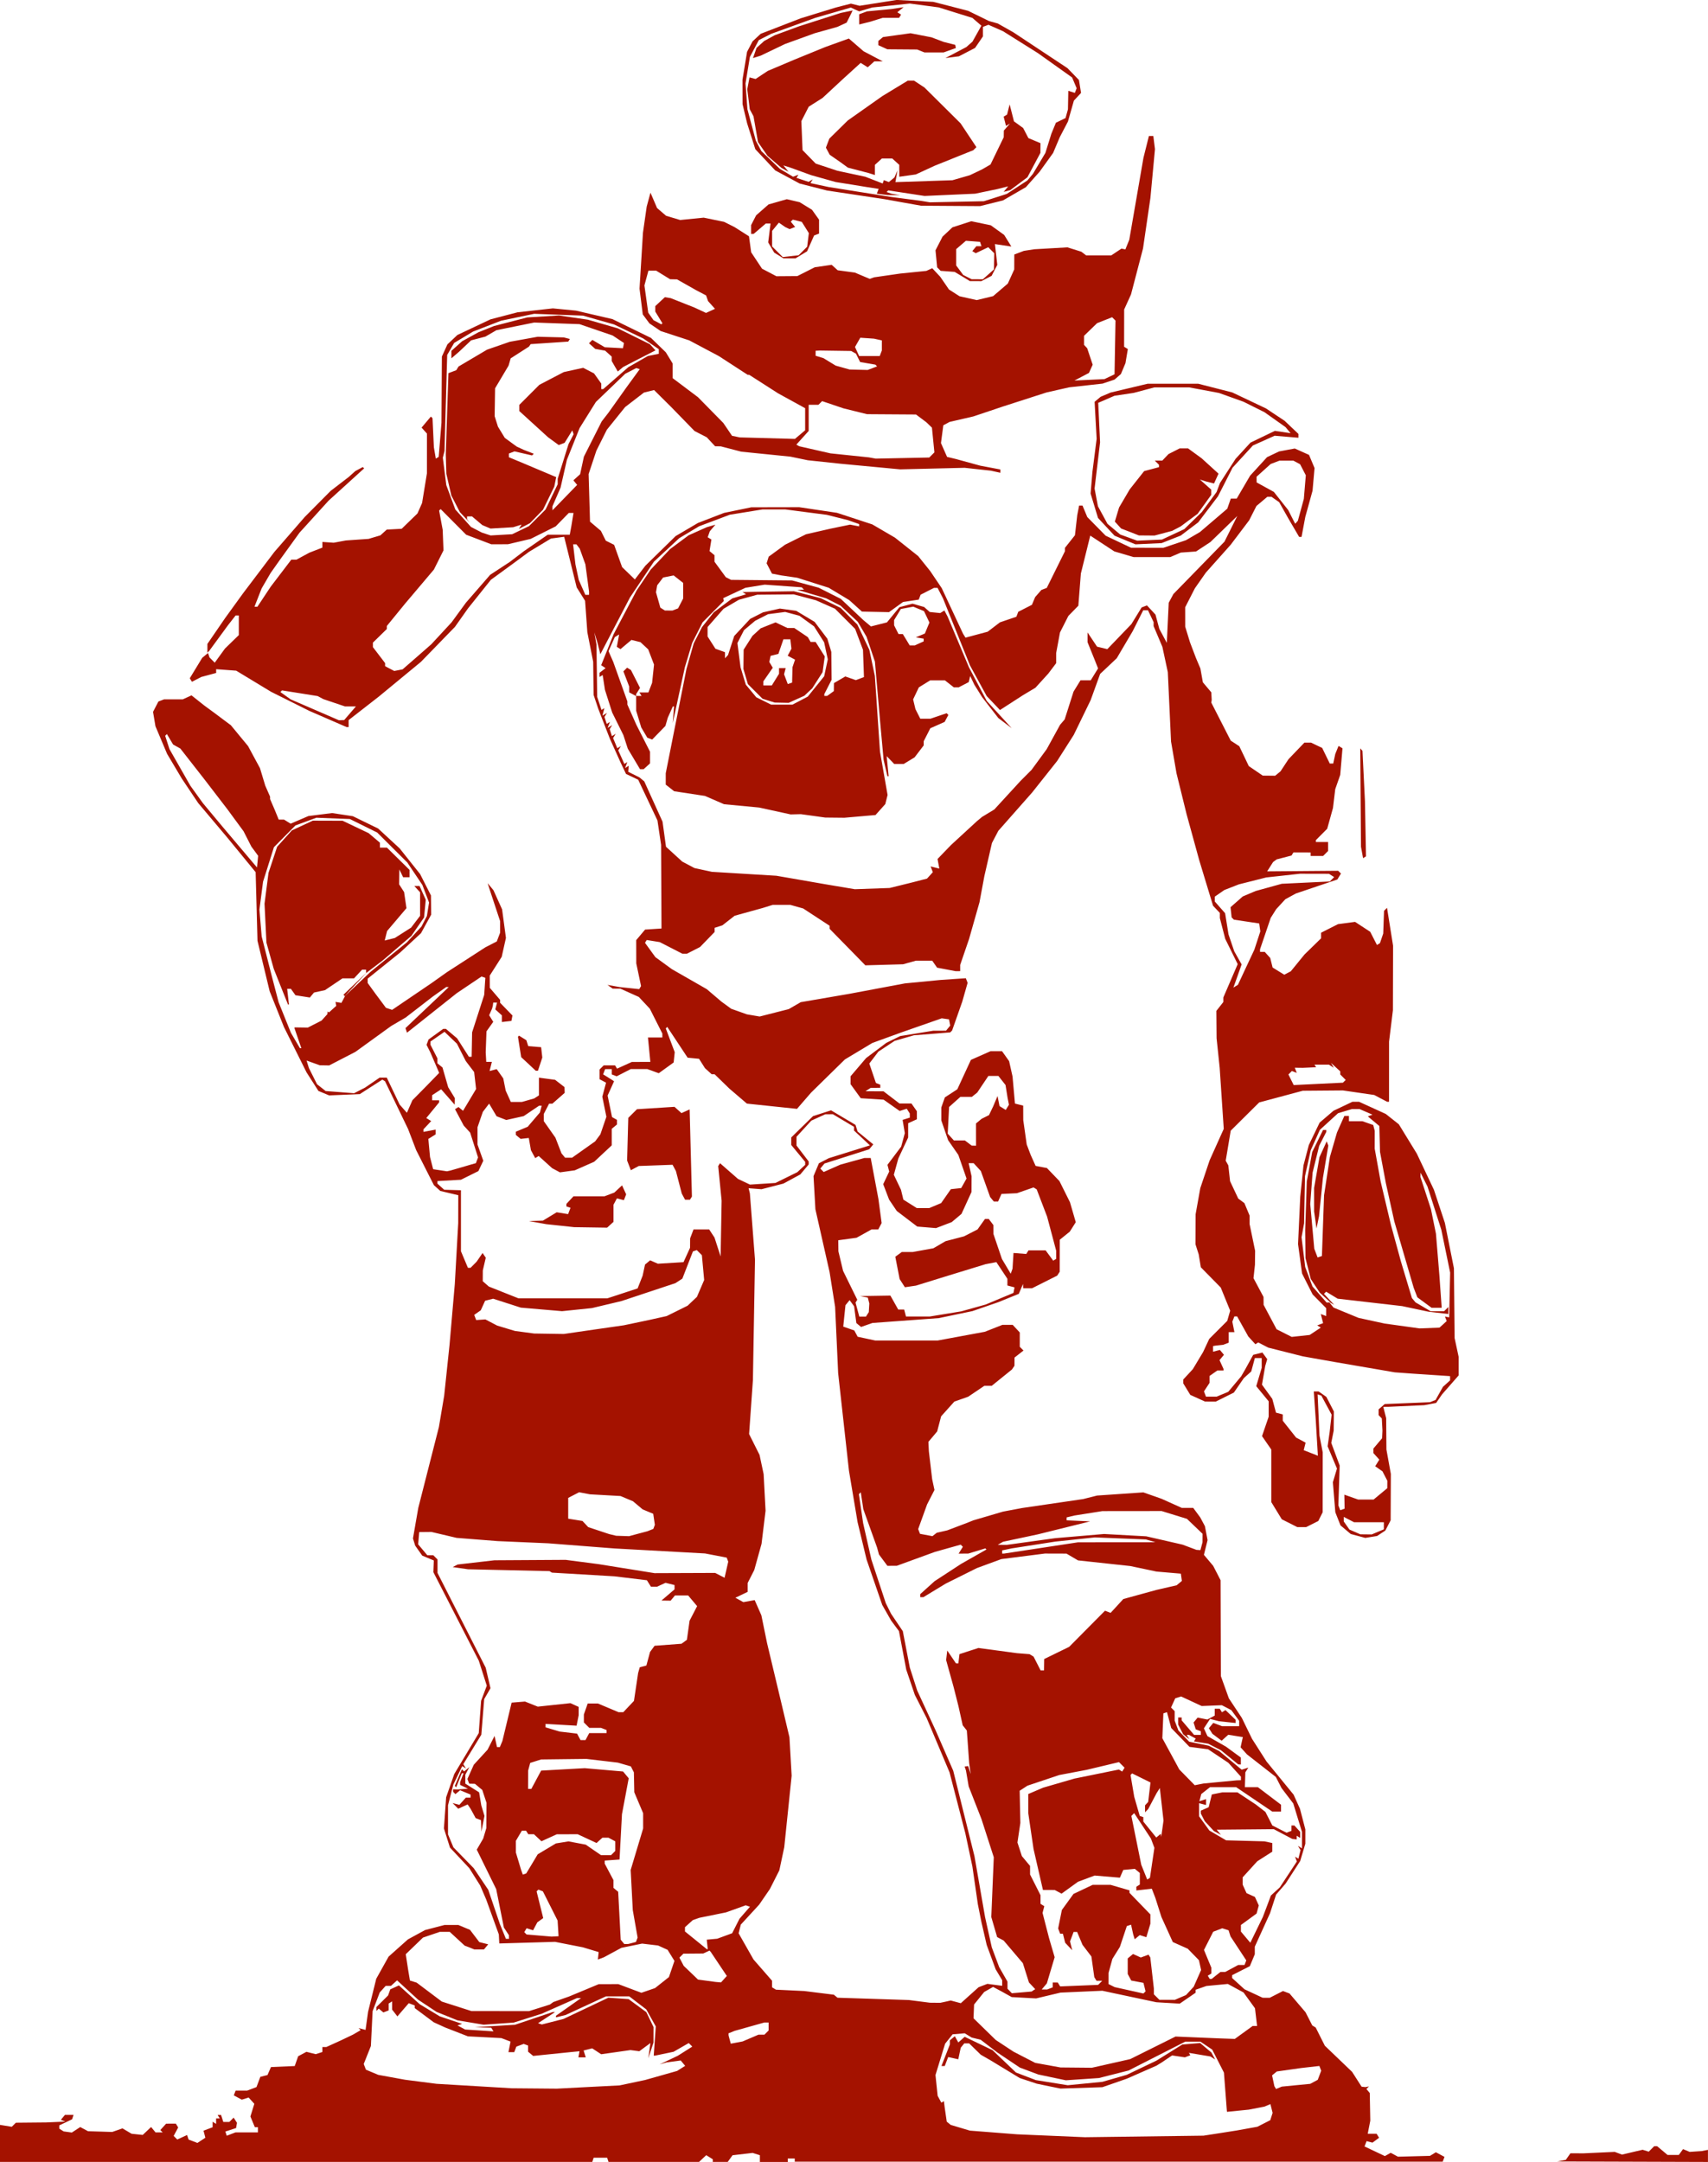 <?xml version="1.0" encoding="UTF-8" standalone="no"?>
<!-- Created with Inkscape (http://www.inkscape.org/) -->

<svg
   width="105.833mm"
   height="133.94mm"
   viewBox="0 0 105.833 133.94"
   version="1.1"
   id="svg1"
   inkscape:version="1.3.2 (091e20e, 2023-11-25, custom)"
   sodipodi:docname="noa.svg"
   xmlns:inkscape="http://www.inkscape.org/namespaces/inkscape"
   xmlns:sodipodi="http://sodipodi.sourceforge.net/DTD/sodipodi-0.dtd"
   xmlns="http://www.w3.org/2000/svg"
   xmlns:svg="http://www.w3.org/2000/svg">
  <sodipodi:namedview
     id="namedview1"
     pagecolor="#505050"
     bordercolor="#eeeeee"
     borderopacity="1"
     inkscape:showpageshadow="0"
     inkscape:pageopacity="0"
     inkscape:pagecheckerboard="0"
     inkscape:deskcolor="#505050"
     inkscape:document-units="mm"
     inkscape:zoom="1.4485269"
     inkscape:cx="194.33536"
     inkscape:cy="271.65529"
     inkscape:window-width="1920"
     inkscape:window-height="1009"
     inkscape:window-x="-8"
     inkscape:window-y="-8"
     inkscape:window-maximized="1"
     inkscape:current-layer="layer1" />
  <defs
     id="defs1" />
  <g
     inkscape:label="Capa 1"
     inkscape:groupmode="layer"
     id="layer1"
     transform="translate(3.175,103.717)">
    <path
       style="fill:#a41200;stroke-width:0.408;fill-opacity:1"
       d="m -3.175,29.073 v -1.147 l 0.365,0.059 0.365,0.059 0.127,-0.126 0.127,-0.126 0.939,-0.009 0.939,-0.009 0.594,-0.026 0.594,-0.026 -0.139,-0.056 -0.139,-0.056 0.126,-0.151 0.126,-0.151 h 0.266 0.266 l -0.044,0.135 -0.044,0.135 -0.397,0.19 -0.397,0.19 v 0.101 0.101 l 0.135,0.085 0.135,0.085 0.254,0.035 0.254,0.035 0.26,-0.17 0.26,-0.17 0.242,0.129 0.242,0.129 0.749,0.023 0.749,0.023 0.318,-0.111 0.318,-0.111 0.283,0.167 0.283,0.167 0.344,0.036 0.344,0.036 0.26,-0.245 0.26,-0.245 0.137,0.166 0.137,0.166 h 0.221 0.221 l -0.072,-0.072 -0.072,-0.072 0.179,-0.198 0.179,-0.198 H 7.419 7.72 l 0.073,0.118 0.073,0.118 -0.14,0.262 -0.14,0.262 0.111,0.111 0.111,0.111 0.305,-0.139 0.305,-0.139 0.047,0.141 0.047,0.141 0.273,0.104 0.273,0.104 0.246,-0.161 0.246,-0.161 -0.057,-0.218 -0.057,-0.218 0.282,-0.107 0.282,-0.107 v -0.171 -0.171 l 0.108,0.067 0.108,0.067 v -0.168 -0.168 h 0.114 0.114 l -0.067,-0.108 -0.067,-0.108 h 0.107 0.107 l 0.069,0.216 0.069,0.216 h 0.187 0.187 l 0.134,-0.134 0.134,-0.134 0.103,0.161 0.103,0.161 -0.028,0.162 -0.028,0.162 -0.332,0.108 -0.332,0.108 0.043,0.13 0.043,0.13 0.27,-0.103 0.27,-0.103 h 0.695 0.695 v -0.162 -0.162 h -0.095 -0.095 l -0.137,-0.331 -0.137,-0.331 0.121,-0.393 0.121,-0.393 -0.177,-0.195 -0.177,-0.195 -0.211,0.067 -0.211,0.067 -0.248,-0.133 -0.248,-0.133 0.057,-0.148 0.057,-0.148 h 0.359 0.359 l 0.287,-0.109 0.287,-0.109 0.119,-0.317 0.119,-0.317 0.222,-0.056 0.222,-0.056 0.108,-0.247 0.108,-0.247 0.736,-0.032 0.736,-0.032 0.106,-0.303 0.106,-0.303 0.256,-0.137 0.256,-0.137 0.287,0.072 0.287,0.072 0.207,-0.066 0.207,-0.066 v -0.155 -0.155 h 0.123 0.123 l 0.444,-0.202 0.444,-0.202 0.378,-0.18 0.378,-0.18 0.242,-0.14 0.242,-0.14 -0.064,-0.064 -0.064,-0.064 0.215,0.056 0.215,0.056 0.077,-0.557 0.077,-0.557 0.254,-1.027 0.254,-1.027 0.383,-0.686 0.383,-0.686 0.599,-0.534 0.599,-0.534 0.531,-0.289 0.531,-0.289 0.602,-0.157 0.602,-0.157 h 0.43 0.43 l 0.36,0.151 0.36,0.151 0.289,0.379 0.289,0.379 0.275,0.069 0.275,0.069 -0.131,0.158 -0.131,0.158 H 26.517 26.213 L 25.916,16.934 25.618,16.821 25.155,16.394 24.692,15.967 H 24.385 24.078 l -0.522,0.178 -0.522,0.178 -0.534,0.515 -0.534,0.515 0.072,0.468 0.072,0.468 0.058,0.347 0.058,0.347 0.209,0.066 0.209,0.066 0.779,0.586 0.779,0.586 0.918,0.294 0.918,0.294 1.782,0.002 1.782,0.002 0.648,-0.204 0.648,-0.204 0.108,-0.078 0.108,-0.078 0.486,-0.171 0.486,-0.171 0.918,-0.382 0.918,-0.382 0.608,-0.002 0.608,-0.002 0.715,0.269 0.715,0.269 0.423,-0.146 0.423,-0.146 0.43,-0.341 0.43,-0.341 0.171,-0.501 0.171,-0.501 -0.212,-0.343 -0.212,-0.343 -0.295,-0.134 -0.295,-0.134 -0.495,-0.059 -0.495,-0.059 -0.644,0.132 -0.644,0.132 -0.54,0.292 -0.54,0.292 -0.187,0.07 -0.187,0.07 0.025,-0.231 0.025,-0.231 -0.486,-0.147 -0.486,-0.147 -0.864,-0.17 -0.864,-0.17 -1.728,0.05 -1.728,0.05 -0.015,-0.281 -0.015,-0.281 -0.391,-1.08 -0.391,-1.08 -0.185,-0.432 -0.185,-0.432 -0.34,-0.54 -0.34,-0.54 -0.598,-0.638 -0.598,-0.638 -0.187,-0.593 -0.187,-0.593 0.069,-0.965 0.069,-0.965 0.252,-0.72 0.252,-0.72 0.758,-1.266 0.758,-1.266 0.073,-1.002 0.073,-1.002 0.176,-0.468 0.176,-0.468 -0.247,-0.774 -0.247,-0.774 -1.408,-2.743 -1.408,-2.743 0.014,-0.362 0.014,-0.362 -0.359,-0.15 -0.359,-0.15 -0.218,-0.309 -0.218,-0.309 -0.069,-0.223 -0.069,-0.223 0.165,-0.947 0.165,-0.947 0.638,-2.502 0.638,-2.502 0.164,-0.972 0.164,-0.972 0.165,-1.566 0.165,-1.566 0.164,-1.89 0.164,-1.89 0.106,-1.89 0.106,-1.89 0.002,-0.865 0.002,-0.865 -0.557,-0.132 -0.557,-0.132 -0.199,-0.18 -0.199,-0.18 -0.549,-1.085 -0.549,-1.085 -0.25,-0.653 -0.25,-0.653 -0.714,-1.479 -0.714,-1.479 -0.084,-0.052 -0.084,-0.052 -0.698,0.449 -0.698,0.449 -0.95,0.04 -0.95,0.04 -0.332,-0.138 -0.332,-0.138 -0.368,-0.575 -0.368,-0.575 -0.7,-1.405 -0.7,-1.405 -0.442,-1.106 -0.442,-1.106 -0.378,-1.566 -0.378,-1.566 -0.057,-2.125 -0.057,-2.125 -0.877,-1.07 -0.877,-1.07 -0.902,-1.07 -0.902,-1.07 -0.507,-0.756 -0.507,-0.756 -0.458,-0.77 -0.458,-0.77 -0.36,-0.854 -0.36,-0.854 -0.075,-0.445 -0.075,-0.445 0.166,-0.321 0.166,-0.321 0.175,-0.067 0.175,-0.067 h 0.58 0.58 l 0.271,-0.124 0.271,-0.124 0.394,0.313 0.394,0.313 0.295,0.216 0.295,0.216 0.53,0.396 0.53,0.396 0.533,0.646 0.533,0.646 0.369,0.683 0.369,0.683 0.164,0.543 0.164,0.543 0.149,0.34 0.149,0.34 v 0.075 0.075 l 0.147,0.34 0.147,0.34 0.121,0.297 0.121,0.297 h 0.166 0.166 l 0.202,0.126 0.203,0.126 0.552,-0.237 0.552,-0.237 0.734,-0.092 0.734,-0.092 0.643,0.097 0.643,0.097 0.783,0.382 0.783,0.382 0.666,0.615 0.666,0.615 0.635,0.797 0.635,0.797 0.335,0.661 0.335,0.661 0.007,0.594 0.007,0.594 -0.316,0.576 -0.316,0.576 -0.645,0.597 -0.645,0.597 -1.007,0.81 -1.007,0.81 v 0.134 0.134 l 0.243,0.335 0.243,0.335 0.324,0.435 0.324,0.435 0.191,0.063 0.191,0.063 1.213,-0.823 1.213,-0.823 0.488,-0.346 0.488,-0.346 1.186,-0.767 1.186,-0.767 0.356,-0.183 0.356,-0.183 0.103,-0.272 0.103,-0.272 v -0.357 -0.357 l -0.317,-0.959 -0.317,-0.959 -0.07,-0.216 -0.07,-0.216 0.18,0.216 0.18,0.216 0.268,0.594 0.268,0.594 0.119,0.884 0.119,0.884 -0.131,0.586 -0.131,0.586 -0.371,0.582 -0.371,0.582 0.002,0.378 0.002,0.378 0.32,0.374 0.32,0.374 v 0.09 0.09 l 0.382,0.393 0.382,0.393 -0.032,0.168 -0.032,0.168 -0.296,0.034 -0.296,0.034 v -0.206 -0.206 l -0.204,-0.185 -0.204,-0.185 0.055,-0.21 0.055,-0.21 H 27.508 27.387 l -0.014,0.108 -0.014,0.108 -0.023,0.081 -0.023,0.081 -0.089,0.203 -0.089,0.203 0.127,0.203 0.127,0.203 -0.21,0.295 -0.21,0.295 -0.024,0.648 -0.024,0.648 0.017,0.297 0.017,0.297 h 0.174 0.174 l -0.071,0.284 -0.071,0.284 0.221,-0.058 0.221,-0.058 0.203,0.287 0.203,0.287 0.075,0.378 0.075,0.378 0.159,0.351 0.159,0.351 0.346,-4.08e-4 0.346,-4.08e-4 0.378,-0.108 0.378,-0.108 0.147,-0.095 0.147,-0.095 v -0.549 -0.549 l 0.501,0.067 0.501,0.067 0.291,0.226 0.291,0.226 0.006,0.178 0.006,0.178 -0.382,0.335 -0.382,0.335 h -0.102 -0.101 l -0.165,0.319 -0.165,0.319 v 0.221 0.221 l 0.361,0.513 0.361,0.513 0.188,0.486 0.188,0.486 0.112,0.135 0.112,0.135 h 0.216 0.216 l 0.716,-0.507 0.716,-0.507 0.162,-0.219 0.162,-0.219 0.185,-0.542 0.185,-0.542 -0.126,-0.622 -0.126,-0.622 0.116,-0.434 0.116,-0.434 -0.202,-0.108 -0.202,-0.108 v -0.299 -0.299 l 0.13,-0.13 0.13,-0.13 h 0.35 0.35 l 0.063,0.102 0.063,0.102 0.457,-0.207 0.457,-0.207 0.574,-0.002 0.574,-0.002 -0.074,-0.756 -0.074,-0.756 h 0.446 0.446 v -0.122 -0.122 l -0.388,-0.769 -0.388,-0.769 -0.341,-0.365 -0.341,-0.365 -0.57,-0.256 -0.57,-0.256 -0.24,-0.002 -0.24,-0.002 -0.162,-0.115 -0.162,-0.115 0.378,0.067 0.378,0.067 0.606,0.064 0.606,0.064 0.057,-0.095 0.057,-0.095 -0.148,-0.702 -0.148,-0.702 -0.002,-0.721 -0.002,-0.721 0.275,-0.327 0.275,-0.327 0.508,-0.033 0.508,-0.033 -0.012,-2.592 -0.012,-2.592 -0.113,-0.756 -0.113,-0.756 -0.597,-1.261 -0.597,-1.261 -0.377,-0.179 -0.377,-0.179 -0.165,-0.348 -0.165,-0.348 -0.338,-0.75 -0.338,-0.75 -0.356,-0.918 -0.356,-0.918 -0.145,-0.432 -0.145,-0.432 -0.013,-1.026 -0.013,-1.026 -0.181,-0.918 -0.181,-0.918 -0.07,-0.972 -0.07,-0.972 -0.26,-0.415 -0.26,-0.415 -0.388,-1.568 -0.388,-1.568 -0.409,0.055 -0.409,0.055 -0.68,0.411 -0.68,0.411 -0.486,0.359 -0.486,0.359 -0.697,0.509 -0.697,0.509 -0.707,0.884 -0.707,0.884 -0.405,0.573 -0.405,0.573 -1.053,1.083 -1.053,1.083 -1.306,1.077 -1.306,1.077 -0.935,0.728 -0.935,0.728 v 0.217 0.217 h -0.06 -0.06 l -1.155,-0.501 -1.155,-0.501 -1.188,-0.593 -1.188,-0.593 -1.08,-0.654 -1.08,-0.654 -0.621,-0.046 -0.621,-0.046 v 0.117 0.117 l -0.459,0.123 -0.459,0.123 -0.291,0.15 -0.291,0.15 -0.067,-0.109 -0.067,-0.109 0.385,-0.633 0.385,-0.633 0.18,-0.149 0.18,-0.149 0.046,0.137 0.046,0.137 0.162,0.162 0.162,0.162 0.317,-0.437 0.317,-0.437 0.429,-0.417 0.429,-0.417 v -0.607 -0.607 h -0.1 -0.1 l -0.232,0.297 -0.232,0.297 -0.584,0.798 -0.584,0.798 -0.057,0.057 -0.057,0.057 v -0.272 -0.272 l 0.548,-0.799 0.548,-0.799 0.559,-0.772 0.559,-0.772 0.969,-1.28 0.969,-1.28 0.939,-1.08 0.939,-1.08 0.804,-0.81 0.804,-0.81 0.562,-0.432 0.562,-0.432 0.201,-0.181 0.201,-0.181 0.233,-0.125 0.233,-0.125 0.041,0.041 0.041,0.041 -1.104,1.003 -1.104,1.003 -0.898,0.989 -0.898,0.989 -0.614,0.85 -0.614,0.85 -0.281,0.398 -0.281,0.398 -0.279,0.479 -0.279,0.479 -0.222,0.567 -0.222,0.567 h 0.091 0.091 l 0.412,-0.621 0.412,-0.621 0.638,-0.837 0.638,-0.837 h 0.159 0.159 l 0.399,-0.216 0.399,-0.216 0.405,-0.157 0.405,-0.157 v -0.176 -0.176 l 0.351,0.024 0.351,0.024 0.378,-0.07 0.378,-0.07 0.702,-0.049 0.702,-0.049 0.366,-0.109 0.366,-0.109 0.198,-0.179 0.198,-0.179 0.462,-0.025 0.462,-0.025 0.489,-0.475 0.489,-0.475 0.143,-0.324 0.143,-0.324 0.15,-0.918 0.15,-0.918 4.08e-4,-1.233 4.08e-4,-1.233 -0.166,-0.184 -0.166,-0.184 0.288,-0.342 0.288,-0.342 0.051,0.051 0.051,0.051 0.042,0.898 0.042,0.898 0.06,0.354 0.06,0.354 0.09,-0.055 0.09,-0.055 0.085,-1.055 0.085,-1.055 0.013,-2.052 0.013,-2.052 0.172,-0.378 0.172,-0.378 0.31,-0.291 0.31,-0.291 1.026,-0.484 1.026,-0.484 0.836,-0.218 0.836,-0.218 1.095,-0.121 1.095,-0.121 0.714,0.07 0.714,0.069 1.134,0.264 1.134,0.264 1.192,0.582 1.192,0.582 0.459,0.445 0.459,0.445 0.212,0.348 0.212,0.348 4.04e-4,0.453 4.04e-4,0.453 0.783,0.589 0.783,0.589 0.785,0.798 0.785,0.798 0.271,0.399 0.271,0.399 0.24,0.049 0.24,0.049 1.708,0.047 1.708,0.047 0.317,-0.267 0.317,-0.267 v -0.685 -0.685 l -0.837,-0.459 -0.837,-0.459 -0.895,-0.574 -0.895,-0.574 h -0.047 -0.047 l -0.895,-0.581 -0.895,-0.581 -0.918,-0.487 -0.918,-0.487 -0.885,-0.289 -0.885,-0.289 -0.347,-0.236 -0.347,-0.236 -0.207,-0.279 -0.207,-0.279 -0.1,-0.798 -0.1,-0.798 0.106,-1.731 0.106,-1.731 0.116,-0.81 0.116,-0.81 0.117,-0.432 0.117,-0.432 0.204,0.476 0.204,0.476 0.279,0.24 0.279,0.24 0.437,0.131 0.437,0.131 0.729,-0.073 0.729,-0.073 0.632,0.13 0.632,0.13 0.324,0.163 0.324,0.163 0.447,0.284 0.447,0.284 0.068,0.497 0.068,0.497 0.336,0.507 0.336,0.507 0.446,0.234 0.446,0.234 0.648,-0.005 0.648,-0.005 0.54,-0.273 0.54,-0.273 0.523,-0.076 0.523,-0.076 0.187,0.169 0.187,0.169 0.532,0.072 0.532,0.072 0.46,0.195 0.46,0.195 0.134,-0.048 0.134,-0.048 0.81,-0.117 0.81,-0.117 0.81,-0.082 0.81,-0.082 0.184,-0.083 0.184,-0.083 0.248,0.266 0.248,0.266 0.27,0.393 0.27,0.393 0.327,0.209 0.327,0.209 0.532,0.119 0.532,0.119 0.508,-0.122 0.508,-0.122 0.456,-0.39 0.456,-0.39 0.199,-0.438 0.199,-0.438 0.002,-0.462 0.002,-0.462 0.297,-0.113 0.297,-0.113 0.324,-0.05 0.324,-0.05 1.025,-0.059 1.025,-0.059 0.432,0.136 0.432,0.136 0.148,0.113 0.148,0.113 h 0.779 0.779 l 0.315,-0.21 0.315,-0.21 0.121,0.025 0.121,0.025 0.121,-0.299 0.121,-0.299 0.439,-2.538 0.439,-2.538 0.169,-0.675 0.169,-0.675 h 0.137 0.137 l 0.051,0.405 0.051,0.405 -0.141,1.512 -0.141,1.512 -0.229,1.566 -0.229,1.566 -0.372,1.423 -0.372,1.423 -0.212,0.467 -0.212,0.467 -0.002,1.155 -0.002,1.155 0.116,0.071 0.116,0.071 -0.074,0.437 -0.074,0.437 -0.141,0.337 -0.141,0.337 -0.198,0.172 -0.198,0.172 -0.373,0.125 -0.373,0.125 -1.031,0.114 -1.031,0.114 -0.702,0.159 -0.702,0.159 -1.35,0.435 -1.35,0.435 -0.918,0.308 -0.918,0.308 -0.736,0.17 -0.736,0.17 -0.194,0.104 -0.194,0.104 -0.073,0.551 -0.073,0.551 0.189,0.428 0.189,0.428 0.275,0.066 0.275,0.066 0.756,0.207 0.756,0.207 0.621,0.117 0.621,0.117 v 0.102 0.102 l -0.297,-0.065 -0.297,-0.065 -0.81,-0.089 -0.81,-0.089 -1.998,0.048 -1.998,0.048 -1.836,-0.173 -1.836,-0.173 -1.026,-0.109 -1.026,-0.109 -0.54,-0.112 -0.54,-0.112 -1.522,-0.154 -1.522,-0.154 -0.634,-0.165 -0.634,-0.165 H 41.314 41.14 l -0.262,-0.28 -0.262,-0.28 -0.378,-0.194 -0.378,-0.194 -0.72,-0.74 -0.72,-0.74 -0.533,-0.529 -0.533,-0.529 -0.314,0.078 -0.314,0.078 -0.583,0.449 -0.583,0.449 -0.567,0.704 -0.567,0.704 -0.324,0.648 -0.324,0.648 -0.24,0.723 -0.24,0.723 0.043,1.474 0.043,1.474 0.337,0.286 0.337,0.286 0.152,0.304 0.152,0.304 0.258,0.129 0.258,0.129 0.247,0.689 0.247,0.689 0.395,0.383 0.395,0.383 0.326,-0.425 0.326,-0.425 0.937,-0.918 0.937,-0.918 0.693,-0.407 0.693,-0.407 0.81,-0.312 0.81,-0.312 0.841,-0.173 0.841,-0.173 1.487,-0.003 1.487,-0.003 1.169,0.174 1.169,0.174 1.094,0.359 1.094,0.359 0.702,0.41 0.702,0.41 0.719,0.571 0.719,0.571 0.371,0.462 0.371,0.462 0.36,0.533 0.36,0.533 0.659,1.41 0.659,1.41 0.076,0.122 0.076,0.122 0.687,-0.184 0.687,-0.184 0.38,-0.29 0.38,-0.29 0.509,-0.174 0.509,-0.173 0.059,-0.154 0.059,-0.154 0.423,-0.216 0.423,-0.216 0.1,-0.239 0.1,-0.239 0.193,-0.221 0.193,-0.221 0.167,-0.064 0.167,-0.064 0.562,-1.134 0.562,-1.134 v -0.105 -0.105 l 0.311,-0.392 0.311,-0.392 0.071,-0.622 0.071,-0.622 0.058,-0.297 0.058,-0.297 h 0.105 0.105 l 0.148,0.355 0.148,0.355 0.569,0.578 0.569,0.578 0.786,0.373 0.786,0.373 1.002,0.002 1.002,0.002 0.702,-0.236 0.702,-0.236 0.432,-0.252 0.432,-0.252 0.847,-0.724 0.847,-0.724 0.109,-0.313 0.109,-0.313 h 0.183 0.183 l 0.415,-0.709 0.415,-0.709 0.525,-0.574 0.525,-0.574 0.372,-0.177 0.372,-0.177 0.487,-0.091 0.487,-0.091 0.441,0.198 0.441,0.198 0.171,0.408 0.171,0.408 -0.062,0.702 -0.062,0.702 -0.224,0.81 -0.224,0.81 -0.117,0.621 -0.117,0.621 h -0.074 -0.074 l -0.332,-0.567 -0.332,-0.567 -0.286,-0.508 -0.286,-0.508 -0.238,-0.167 -0.238,-0.167 H 75.482 75.352 l -0.337,0.284 -0.337,0.284 -0.226,0.445 -0.226,0.445 -0.572,0.756 -0.572,0.756 -0.77,0.864 -0.77,0.864 -0.34,0.486 -0.34,0.486 -0.3,0.587 -0.3,0.587 0.001,0.601 0.001,0.601 0.149,0.486 0.149,0.486 0.185,0.486 0.185,0.486 0.137,0.324 0.137,0.324 0.076,0.427 0.076,0.427 0.261,0.31 0.261,0.31 0.013,0.235 0.013,0.235 -0.013,0.083 -0.013,0.083 0.602,1.178 0.602,1.178 0.266,0.174 0.266,0.174 0.294,0.615 0.294,0.615 0.432,0.295 0.432,0.295 0.384,0.004 0.384,0.004 0.166,-0.135 0.166,-0.135 0.249,-0.378 0.249,-0.378 0.492,-0.513 0.492,-0.513 h 0.204 0.204 l 0.347,0.165 0.347,0.165 0.235,0.483 0.235,0.483 h 0.107 0.107 l 0.064,-0.297 0.064,-0.297 0.101,-0.249 0.101,-0.249 0.122,0.075 0.122,0.075 -0.07,0.822 -0.07,0.822 -0.155,0.444 -0.155,0.444 -0.07,0.582 -0.07,0.582 -0.179,0.643 -0.179,0.643 -0.351,0.353 -0.351,0.353 v 0.058 0.058 h 0.378 0.378 v 0.278 0.278 l -0.154,0.154 -0.154,0.154 h -0.386 -0.386 v -0.108 -0.108 H 77.502 76.968 l -0.059,0.095 -0.059,0.095 -0.461,0.12 -0.461,0.12 -0.11,0.082 -0.11,0.082 -0.183,0.288 -0.183,0.288 2.2,-0.018 2.2,-0.018 0.087,0.086 0.087,0.086 -0.113,0.184 -0.113,0.184 -1.287,0.435 -1.287,0.435 -0.324,0.177 -0.324,0.177 -0.283,0.307 -0.283,0.307 -0.17,0.27 -0.17,0.27 -0.33,0.971 -0.33,0.971 v 0.082 0.082 h 0.145 0.145 l 0.17,0.189 0.17,0.189 0.074,0.295 0.074,0.295 0.362,0.224 0.362,0.224 0.203,-0.108 0.203,-0.108 0.423,-0.519 0.423,-0.519 0.513,-0.5 0.513,-0.5 v -0.174 -0.174 l 0.525,-0.266 0.525,-0.266 0.529,-0.07 0.529,-0.07 0.469,0.307 0.469,0.307 0.209,0.409 0.209,0.409 0.093,-0.058 0.093,-0.058 0.101,-0.297 0.101,-0.297 0.025,-0.702 0.025,-0.702 0.093,-0.095 0.093,-0.095 0.058,0.365 0.058,0.365 0.129,0.81 0.129,0.81 -0.005,1.998 -0.005,1.998 -0.119,0.972 -0.119,0.972 -8.16e-4,1.863 -8.16e-4,1.863 h -0.06 -0.06 l -0.399,-0.21 -0.399,-0.21 -0.972,-0.141 -0.972,-0.141 -1.242,0.01 -1.242,0.01 -1.35,0.362 -1.35,0.362 -0.882,0.875 -0.882,0.875 -0.062,0.374 -0.062,0.374 -0.093,0.556 -0.093,0.556 0.081,0.146 0.081,0.146 0.054,0.489 0.054,0.489 0.253,0.537 0.253,0.537 0.191,0.142 0.191,0.142 0.16,0.384 0.16,0.384 v 0.261 0.261 l 0.172,0.832 0.172,0.832 -0.005,0.432 -0.005,0.432 -0.045,0.416 -0.045,0.416 0.31,0.581 0.31,0.581 0.003,0.245 0.003,0.245 0.402,0.756 0.402,0.756 0.469,0.237 0.469,0.237 0.557,-0.06 0.557,-0.06 0.344,-0.228 0.344,-0.228 -0.111,-0.068 -0.111,-0.068 0.182,-0.07 0.182,-0.07 -0.071,-0.283 -0.071,-0.283 0.167,0.064 0.167,0.064 v -0.245 -0.245 l -0.421,-0.426 -0.421,-0.426 -0.327,-0.648 -0.327,-0.648 -0.124,-0.91 -0.124,-0.91 0.068,-1.466 0.068,-1.466 0.1,-0.972 0.1,-0.972 0.165,-0.63 0.165,-0.63 0.335,-0.695 0.335,-0.695 0.43,-0.368 0.43,-0.368 0.586,-0.278 0.586,-0.278 h 0.207 0.207 l 0.825,0.376 0.825,0.376 0.406,0.321 0.406,0.321 0.558,0.91 0.558,0.91 0.53,1.12 0.53,1.12 0.339,1.026 0.339,1.026 0.28,1.404 0.28,1.404 0.021,2.16 0.021,2.16 0.125,0.582 0.125,0.582 v 0.578 0.578 l -0.513,0.585 -0.513,0.585 -0.184,0.267 -0.184,0.267 -0.369,0.069 -0.369,0.069 -1.121,0.051 -1.121,0.051 -0.148,3.26e-4 -0.148,3.27e-4 0.09,0.351 0.09,0.351 0.008,0.972 0.008,0.972 0.137,0.756 0.137,0.756 -0.006,1.435 -0.006,1.435 -0.165,0.319 -0.165,0.319 -0.256,0.168 -0.256,0.168 -0.366,0.059 -0.366,0.059 -0.45,-0.121 -0.45,-0.121 -0.317,-0.267 -0.317,-0.267 -0.16,-0.405 -0.16,-0.405 -0.076,-0.931 -0.076,-0.931 0.127,-0.424 0.127,-0.424 -0.29,-0.689 -0.29,-0.689 0.063,-0.44 0.063,-0.44 0.061,-0.54 0.061,-0.54 -0.318,-0.59 -0.318,-0.59 -0.116,-0.039 -0.116,-0.039 0.058,1.277 0.058,1.277 0.1,0.518 0.1,0.518 -0.002,1.858 -0.002,1.858 -0.135,0.27 -0.135,0.27 -0.376,0.189 -0.376,0.189 -0.274,1.674e-4 -0.274,1.673e-4 -0.481,-0.243 -0.481,-0.243 -0.325,-0.532 -0.325,-0.532 -4.08e-4,-1.628 -4.08e-4,-1.628 -0.287,-0.416 -0.287,-0.416 0.206,-0.6 0.206,-0.6 v -0.478 -0.478 l -0.385,-0.469 -0.385,-0.469 0.169,-0.567 0.169,-0.567 v -0.304 -0.304 h -0.212 -0.212 l -0.112,0.415 -0.112,0.415 -0.229,0.206 -0.229,0.206 -0.309,0.448 -0.309,0.448 -0.563,0.281 -0.563,0.281 -0.33,-0.002 -0.33,-0.002 -0.457,-0.207 -0.457,-0.207 -0.218,-0.357 -0.218,-0.357 -4.04e-4,-0.119 -4e-4,-0.119 0.297,-0.321 0.297,-0.321 0.319,-0.532 0.319,-0.532 0.189,-0.405 0.189,-0.405 0.558,-0.558 0.558,-0.558 0.091,-0.316 0.091,-0.316 -0.292,-0.717 -0.292,-0.717 -0.617,-0.628 -0.617,-0.628 -0.066,-0.399 -0.066,-0.399 -0.1,-0.313 -0.1,-0.313 0.004,-0.929 0.004,-0.929 0.145,-0.81 0.145,-0.81 0.29,-0.864 0.29,-0.864 0.437,-0.972 0.437,-0.972 -0.126,-1.89 -0.126,-1.89 -0.096,-0.918 -0.096,-0.918 -0.007,-0.847 -0.007,-0.847 0.216,-0.275 0.216,-0.275 v -0.14 -0.14 l 0.445,-1.033 0.445,-1.033 -0.386,-0.783 -0.386,-0.783 -0.167,-0.644 -0.167,-0.644 v -0.159 -0.159 l -0.211,-0.224 -0.211,-0.224 -0.426,-1.403 -0.426,-1.403 -0.392,-1.426 -0.392,-1.426 -0.314,-1.274 -0.314,-1.274 -0.169,-0.982 -0.169,-0.982 -0.1,-2.15 -0.1,-2.15 -0.168,-0.782 -0.168,-0.782 -0.272,-0.645 -0.272,-0.645 v -0.122 -0.122 l -0.174,-0.367 -0.174,-0.367 h -0.148 -0.148 l -0.325,0.645 -0.325,0.645 -0.495,0.84 -0.495,0.84 -0.515,0.486 -0.515,0.486 -0.293,0.81 -0.293,0.81 -0.525,1.08 -0.525,1.08 -0.516,0.81 -0.516,0.81 -0.772,0.972 -0.772,0.972 -1.048,1.188 -1.048,1.188 -0.198,0.378 -0.198,0.378 -0.235,1.026 -0.235,1.026 -0.151,0.81 -0.151,0.81 -0.23,0.81 -0.23,0.81 -0.092,0.324 -0.092,0.324 -0.276,0.806 -0.276,0.806 v 0.193 0.193 H 56.182 56.035 l -0.572,-0.108 -0.572,-0.108 -0.151,-0.216 -0.151,-0.216 -0.507,4.09e-4 -0.507,4.08e-4 -0.396,0.11 -0.396,0.11 -1.169,0.033 -1.169,0.033 -1.107,-1.131 -1.107,-1.131 v -0.095 -0.095 l -0.82,-0.536 -0.82,-0.536 -0.394,-0.11 -0.394,-0.11 -0.551,-4.08e-4 -0.551,-4.08e-4 -0.313,0.097 -0.313,0.097 -0.864,0.239 -0.864,0.239 -0.38,0.297 -0.38,0.297 -0.241,0.077 -0.241,0.077 v 0.129 0.129 l -0.452,0.466 -0.452,0.466 -0.407,0.208 -0.407,0.208 -0.139,-4.08e-4 -0.139,-4.08e-4 -0.702,-0.36 -0.702,-0.36 -0.403,-0.065 -0.403,-0.065 -0.054,0.087 -0.054,0.087 0.322,0.444 0.322,0.444 0.513,0.373 0.513,0.373 1.08,0.619 1.08,0.619 0.452,0.385 0.452,0.385 0.304,0.222 0.304,0.222 0.486,0.173 0.486,0.173 0.396,0.067 0.396,0.067 0.9,-0.229 0.9,-0.229 0.372,-0.215 0.372,-0.215 1.518,-0.261 1.518,-0.261 1.709,-0.321 1.709,-0.321 1.099,-0.106 1.099,-0.106 0.789,-0.054 0.789,-0.054 0.055,0.143 0.055,0.143 -0.165,0.58 -0.165,0.58 -0.315,0.897 -0.316,0.897 -0.058,0.058 -0.058,0.058 -1.126,0.09 -1.126,0.09 -0.597,0.173 -0.597,0.173 -0.503,0.333 -0.503,0.333 -0.281,0.369 -0.281,0.369 0.205,0.603 0.205,0.603 0.135,0.052 0.135,0.052 v 0.096 0.096 l -0.297,0.002 -0.297,0.002 -0.162,0.105 -0.162,0.105 0.559,0.002 0.559,0.002 0.495,0.378 0.495,0.378 h 0.371 0.371 l 0.168,0.24 0.168,0.24 v 0.248 0.248 l -0.27,0.123 -0.27,0.123 -8.2e-5,0.442 -8.6e-5,0.442 -0.304,0.648 -0.304,0.648 -0.14,0.507 -0.14,0.507 0.222,0.465 0.222,0.465 0.074,0.304 0.074,0.304 0.416,0.263 0.416,0.263 h 0.384 0.384 l 0.37,-0.155 0.37,-0.155 0.301,-0.431 0.301,-0.431 0.321,-0.035 0.321,-0.035 0.165,-0.295 0.165,-0.295 -0.254,-0.731 -0.254,-0.731 -0.317,-0.457 -0.317,-0.457 -0.211,-0.613 -0.211,-0.613 v -0.399 -0.399 l 0.11,-0.313 0.11,-0.313 0.386,-0.251 0.386,-0.251 0.421,-0.911 0.421,-0.911 0.608,-0.269 0.608,-0.269 h 0.357 0.357 l 0.219,0.308 0.219,0.308 0.106,0.475 0.106,0.475 0.075,0.839 0.075,0.839 0.255,0.064 0.255,0.064 0.002,0.447 0.002,0.447 0.107,0.756 0.107,0.756 0.123,0.324 0.123,0.324 0.153,0.34 0.153,0.34 0.35,0.066 0.35,0.066 0.388,0.404 0.388,0.404 0.326,0.654 0.326,0.654 0.18,0.62 0.18,0.62 -0.185,0.292 -0.185,0.292 -0.31,0.251 -0.31,0.251 -0.002,0.991 -0.002,0.991 -0.079,0.121 -0.079,0.121 -0.78,0.392 -0.78,0.392 h -0.273 -0.273 l -0.005,-0.135 -0.005,-0.135 -0.131,0.307 -0.131,0.307 -0.635,0.258 -0.635,0.258 -0.799,0.276 -0.799,0.276 -1.045,0.218 -1.045,0.218 -2.055,0.15 -2.055,0.15 -0.353,0.124 -0.353,0.124 -0.146,-0.121 -0.146,-0.121 -0.069,-0.519 -0.069,-0.519 -0.139,-0.191 -0.139,-0.191 -0.129,0.156 -0.129,0.156 -0.069,0.664 -0.069,0.664 0.342,0.119 0.342,0.119 0.105,0.195 0.105,0.195 0.546,0.117 0.546,0.117 h 1.931 1.931 l 1.46,-0.27 1.46,-0.27 0.549,-0.216 0.549,-0.216 h 0.316 0.316 l 0.22,0.236 0.22,0.236 v 0.444 0.444 l 0.116,0.116 0.116,0.116 -0.278,0.218 -0.278,0.218 -0.002,0.254 -0.002,0.254 -0.079,0.116 -0.079,0.116 -0.625,0.505 -0.625,0.505 H 58.041 57.818 l -0.501,0.338 -0.501,0.338 -0.429,0.151 -0.429,0.151 -0.409,0.456 -0.409,0.456 -0.123,0.469 -0.123,0.469 -0.271,0.322 -0.271,0.322 0.014,0.29 0.014,0.29 0.102,0.864 0.102,0.864 0.072,0.336 0.072,0.336 -0.229,0.448 -0.229,0.448 -0.276,0.764 -0.276,0.764 0.057,0.147 0.057,0.147 0.385,0.072 0.385,0.072 0.134,-0.105 0.134,-0.105 0.324,-0.074 0.324,-0.074 0.594,-0.225 0.594,-0.225 0.216,-0.086 0.216,-0.086 0.918,-0.27 0.918,-0.27 0.594,-0.112 0.594,-0.112 1.89,-0.277 1.89,-0.277 0.432,-0.109 0.432,-0.109 1.433,-0.098 1.433,-0.098 0.565,0.199 0.565,0.199 0.624,0.281 0.624,0.281 h 0.355 0.355 l 0.219,0.297 0.219,0.297 0.144,0.27 0.144,0.27 0.082,0.432 0.082,0.432 -0.113,0.456 -0.113,0.456 0.287,0.341 0.287,0.341 0.229,0.445 0.229,0.445 0.009,2.97 0.009,2.97 0.248,0.69 0.248,0.69 0.402,0.606 0.402,0.606 0.316,0.648 0.316,0.648 0.449,0.702 0.449,0.702 0.838,1.026 0.838,1.026 0.198,0.439 0.198,0.439 0.166,0.637 0.166,0.637 v 0.444 0.444 l -0.158,0.533 -0.158,0.533 -0.453,0.702 -0.453,0.702 -0.295,0.341 -0.295,0.341 -0.188,0.577 -0.188,0.577 -0.472,1.037 -0.472,1.037 v 0.235 0.235 l -0.154,0.369 -0.154,0.369 -0.548,0.278 -0.548,0.278 v 0.089 0.089 l 0.383,0.349 0.383,0.349 0.562,0.262 0.562,0.262 0.22,0.001 0.22,0.001 0.41,-0.209 0.41,-0.209 0.202,0.075 0.202,0.075 0.497,0.582 0.497,0.582 0.209,0.409 0.209,0.409 0.106,0.065 0.106,0.065 0.283,0.563 0.283,0.563 0.845,0.81 0.845,0.81 0.294,0.459 0.294,0.459 0.121,0.013 0.121,0.013 0.108,-0.022 0.108,-0.022 -0.08,0.08 -0.08,0.08 0.104,0.125 0.104,0.125 0.016,0.857 0.016,0.857 -0.079,0.405 -0.079,0.405 h 0.275 0.275 l 0.077,0.124 0.077,0.124 -0.205,0.151 -0.205,0.151 -0.182,-0.047 -0.182,-0.047 -0.064,0.166 -0.064,0.166 0.03,0.013 0.03,0.013 0.6,0.284 0.6,0.284 0.181,-0.101 0.181,-0.101 0.224,0.12 0.224,0.12 0.993,-0.026 0.993,-0.026 0.182,-0.111 0.182,-0.111 0.268,0.143 0.268,0.143 -0.057,0.148 -0.057,0.148 H 66.145 46.07 V 30.115 30.007 h -0.216 -0.216 v 0.108 0.108 H 44.774 43.91 v -0.209 -0.209 l -0.224,-0.071 -0.224,-0.071 -0.623,0.072 -0.623,0.072 -0.15,0.207 -0.15,0.207 h -0.462 -0.462 v -0.082 -0.082 l -0.203,-0.127 -0.203,-0.127 -0.224,0.209 -0.224,0.209 h -2.803 -2.803 l -0.043,-0.13 -0.043,-0.13 h -0.418 -0.418 l -0.043,0.129 -0.043,0.129 -18.35,-1.46e-4 -18.35,-1.51e-4 z m 75.595,-0.637 1.026,-0.162 0.645,-0.116 0.645,-0.116 0.4,-0.204 0.4,-0.204 0.072,-0.226 0.072,-0.226 -0.068,-0.272 -0.068,-0.272 -0.184,0.078 -0.184,0.078 -0.486,0.094 -0.486,0.094 -0.675,0.068 -0.675,0.068 -0.005,-0.042 -0.005,-0.042 -0.09,-1.174 -0.09,-1.174 -0.363,-0.712 -0.363,-0.712 -0.367,-0.247 -0.367,-0.247 h -0.468 -0.468 l -1.757,0.895 -1.757,0.895 -0.918,0.233 -0.918,0.233 -1.026,0.07 -1.026,0.07 -0.854,-0.18 -0.854,-0.18 -0.571,-0.214 -0.571,-0.214 -0.7,-0.47 -0.7,-0.47 -0.513,-0.392 -0.513,-0.392 -0.278,-0.068 -0.278,-0.068 -0.216,-0.132 -0.216,-0.132 -0.376,0.032 -0.376,0.032 -0.232,0.291 -0.232,0.291 -0.298,0.97 -0.298,0.97 0.067,0.643 0.067,0.643 0.115,0.214 0.115,0.214 0.079,-0.049 0.079,-0.049 0.022,0.181 0.022,0.181 0.066,0.455 0.066,0.455 0.124,0.101 0.124,0.101 0.594,0.177 0.594,0.177 1.458,0.114 1.458,0.114 2.106,0.09 2.106,0.09 3.672,-0.048 3.672,-0.048 z m -10.623,-2.91 -0.742,-0.155 -0.523,-0.174 -0.523,-0.174 -0.895,-0.543 -0.895,-0.543 -0.311,-0.179 -0.311,-0.179 -0.36,-0.351 -0.36,-0.351 h -0.152 -0.152 l -0.109,0.135 -0.109,0.135 -0.076,0.357 -0.076,0.357 -0.313,-0.069 -0.313,-0.069 -0.106,0.278 -0.106,0.278 h -0.103 -0.103 l 0.262,-0.668 0.262,-0.668 v -0.128 -0.128 l 0.153,-0.127 0.153,-0.127 0.108,0.193 0.108,0.193 0.198,-0.175 0.198,-0.175 0.864,0.415 0.864,0.415 0.725,0.691 0.725,0.691 0.614,0.235 0.614,0.235 0.989,0.159 0.989,0.159 1.074,-0.105 1.074,-0.105 0.756,-0.218 0.756,-0.218 0.918,-0.439 0.918,-0.439 0.802,-0.499 0.802,-0.499 0.553,-0.046 0.553,-0.046 0.348,0.293 0.348,0.293 0.116,0.217 0.116,0.217 -0.146,-0.094 -0.146,-0.094 -0.667,-0.112 -0.667,-0.112 0.046,0.074 0.046,0.074 -0.17,0.065 -0.17,0.065 -0.396,-0.059 -0.396,-0.059 -0.324,0.219 -0.324,0.219 -0.162,0.099 -0.162,0.099 -0.918,0.403 -0.918,0.403 -0.756,0.263 -0.756,0.263 -1.296,0.043 -1.296,0.043 z m -28.525,0.054 1.944,-0.1 0.789,-0.167 0.789,-0.167 0.993,-0.281 0.993,-0.281 0.25,-0.158 0.25,-0.158 -0.138,-0.166 -0.138,-0.166 -0.441,0.06 -0.441,0.06 -0.211,0.061 -0.211,0.061 0.563,-0.268 0.563,-0.268 0.448,-0.283 0.448,-0.283 -0.11,-0.11 -0.11,-0.11 -0.47,0.27 -0.47,0.27 -0.572,0.119 -0.572,0.119 h -0.043 -0.043 l 0.064,-0.903 0.064,-0.903 L 37.166,21.301 36.872,20.773 36.344,20.368 35.815,19.963 H 35.093 34.371 l -1.251,0.578 -1.251,0.578 -0.297,0.072 -0.297,0.072 v -0.049 -0.049 l 0.777,-0.547 0.777,-0.547 h -0.127 -0.127 l -1.094,0.485 -1.094,0.485 -0.864,0.273 -0.864,0.273 -0.933,0.066 -0.933,0.066 -0.81,-0.135 -0.81,-0.135 -0.648,-0.261 -0.648,-0.261 -0.575,-0.381 -0.575,-0.381 -0.649,-0.597 -0.649,-0.597 -0.189,0.171 -0.189,0.171 h -0.164 -0.164 l -0.184,0.204 -0.184,0.204 -0.221,0.579 -0.221,0.579 -0.053,1.08 -0.053,1.08 -0.222,0.557 -0.222,0.557 0.068,0.177 0.068,0.177 0.383,0.16 0.383,0.16 0.833,0.152 0.833,0.152 0.972,0.125 0.972,0.125 2.322,0.138 2.322,0.138 1.404,0.012 1.404,0.012 z m -0.572,-2.027 0.032,-0.189 -0.27,0.026 -0.27,0.026 -1.165,0.119 -1.165,0.119 -0.158,-0.131 -0.158,-0.131 V 23.201 23.01 l -0.135,-0.051 -0.135,-0.051 -0.228,0.085 -0.228,0.085 -0.066,0.171 -0.066,0.171 h -0.179 -0.179 l 0.065,-0.327 0.065,-0.327 -0.286,-0.109 -0.286,-0.109 -1.035,-0.054 -1.035,-0.054 -0.702,-0.273 -0.702,-0.273 -0.357,-0.163 -0.357,-0.163 -0.588,-0.439 -0.588,-0.439 v -0.081 -0.081 l -0.185,-0.071 -0.185,-0.071 -0.355,0.41 L 21.449,21.205 21.286,20.995 21.123,20.786 V 20.53 20.274 l -0.108,0.067 -0.108,0.067 v 0.213 0.213 l -0.163,0.063 -0.163,0.063 -0.144,-0.119 -0.144,-0.119 -0.071,0.071 -0.071,0.071 v -0.121 -0.121 l 0.36,-0.356 0.36,-0.356 0.069,-0.19 0.069,-0.19 0.267,-0.122 0.267,-0.122 0.644,0.582 0.644,0.582 0.624,0.377 0.624,0.377 0.69,0.232 0.69,0.232 -0.144,0.048 -0.144,0.048 0.238,0.127 0.238,0.127 0.878,0.057 0.878,0.057 -0.069,-0.112 -0.069,-0.112 -0.507,-0.017 -0.507,-0.017 1.242,-0.075 1.242,-0.075 1.17,-0.394 1.17,-0.394 0.072,0.001 0.072,0.001 -0.527,0.345 -0.527,0.345 0.118,0.039 0.118,0.039 0.672,-0.172 0.672,-0.172 1.389,-0.658 1.389,-0.658 0.627,0.045 0.627,0.045 0.548,0.403 0.548,0.403 0.224,0.463 0.224,0.463 -0.002,0.479 -0.002,0.479 -0.16,0.486 -0.16,0.486 0.065,-0.471 0.065,-0.471 -0.344,0.254 -0.344,0.254 -0.274,-0.036 -0.274,-0.036 -0.907,0.129 -0.907,0.129 -0.279,-0.183 -0.279,-0.183 -0.266,0.067 -0.266,0.067 0.067,0.212 0.067,0.212 h -0.228 -0.228 z m 44.432,1.915 0.879,-0.085 0.233,-0.125 0.233,-0.125 0.107,-0.282 0.107,-0.282 -0.057,-0.147 -0.057,-0.147 -0.569,0.065 -0.569,0.065 -0.75,0.106 -0.75,0.106 -0.146,0.121 -0.146,0.121 0.071,0.334 0.071,0.334 0.052,0.088 0.052,0.088 0.178,-0.074 0.178,-0.074 z m -11.462,-1.349 1.188,-0.269 1.404,-0.699 1.404,-0.699 1.35,0.057 1.35,0.057 0.486,0.017 0.486,0.017 0.553,-0.401 0.553,-0.401 h 0.137 0.137 l -0.065,-0.548 -0.065,-0.548 -0.355,-0.49 -0.355,-0.49 -0.486,-0.264 -0.486,-0.264 -0.664,0.063 -0.664,0.063 -0.335,0.117 -0.335,0.117 v 0.092 0.092 l -0.491,0.338 -0.491,0.338 -0.724,-0.043 -0.724,-0.043 -1.674,-0.356 -1.674,-0.356 -1.296,0.057 -1.296,0.057 -0.756,0.18 -0.756,0.18 -0.756,-0.041 -0.756,-0.041 -0.324,-0.18 -0.324,-0.18 -0.253,-0.135 -0.253,-0.135 -0.276,0.157 -0.276,0.157 -0.313,0.388 -0.313,0.388 -0.017,0.427 -0.017,0.427 0.689,0.672 0.689,0.672 0.548,0.361 0.548,0.361 0.673,0.348 0.673,0.348 0.785,0.142 0.785,0.142 0.972,0.009 0.972,0.009 z m -22.341,-1.571 0.491,-0.21 h 0.185 0.185 l 0.13,-0.13 0.13,-0.13 V 21.831 21.583 l -0.135,0.001 -0.135,0.001 -0.918,0.258 -0.918,0.258 -0.189,0.076 -0.189,0.076 0.002,0.069 0.002,0.069 0.068,0.252 0.068,0.252 0.367,-0.069 0.367,-0.069 z m 12.082,-2.254 0.324,-0.074 0.312,0.084 0.312,0.084 0.551,-0.495 0.551,-0.495 0.272,-0.105 0.272,-0.105 0.459,0.061 0.459,0.061 v -0.174 -0.174 l -0.202,-0.337 -0.202,-0.337 -0.278,-0.756 -0.278,-0.756 -0.162,-0.702 -0.162,-0.702 -0.111,-0.555 -0.111,-0.555 -0.17,-1.173 -0.17,-1.173 -0.218,-1.026 -0.218,-1.026 -0.49,-1.89 -0.49,-1.89 -0.706,-1.674 -0.706,-1.674 -0.369,-0.724 -0.369,-0.724 -0.266,-0.783 -0.266,-0.783 -0.226,-1.194 -0.226,-1.194 -0.241,-0.324 -0.241,-0.324 -0.277,-0.486 -0.277,-0.486 -0.485,-1.407 -0.485,-1.407 -0.279,-1.158 -0.279,-1.158 -0.267,-1.593 -0.267,-1.593 -0.335,-3.024 -0.335,-3.024 -0.094,-2.052 -0.094,-2.052 -0.172,-1.08 -0.172,-1.08 -0.439,-1.944 -0.439,-1.944 -0.058,-1.026 -0.058,-1.026 0.167,-0.398 0.167,-0.398 0.305,-0.157 0.305,-0.157 1.275,-0.398 1.275,-0.398 -0.492,-0.459 -0.492,-0.459 v -0.115 -0.115 l -0.656,-0.391 -0.656,-0.391 -0.235,0.002 -0.235,0.002 -0.432,0.197 -0.432,0.197 -0.459,0.5 -0.459,0.5 v 0.271 0.271 l 0.378,0.495 0.378,0.495 v 0.091 0.091 l -0.261,0.31 -0.261,0.31 -0.522,0.283 -0.522,0.283 -0.679,0.175 -0.679,0.175 -0.4,-0.031 -0.401,-0.031 0.04,0.162 0.04,0.162 0.158,2.052 0.158,2.052 -0.064,3.726 -0.064,3.726 -0.118,1.675 -0.118,1.675 0.324,0.647 0.324,0.647 0.126,0.594 0.126,0.594 0.06,1.134 0.06,1.134 -0.125,1.026 -0.125,1.026 -0.225,0.81 -0.225,0.81 -0.204,0.401 -0.204,0.401 v 0.276 0.276 l -0.381,0.182 -0.381,0.182 0.246,0.136 0.246,0.136 0.352,-0.062 0.352,-0.062 0.207,0.471 0.207,0.471 0.177,0.864 0.177,0.864 0.438,1.836 0.438,1.836 0.255,1.078 0.255,1.078 0.068,1.19 0.068,1.19 -0.229,2.214 -0.229,2.214 -0.152,0.716 -0.152,0.716 -0.293,0.58 -0.293,0.58 -0.333,0.485 -0.333,0.485 -0.568,0.617 -0.568,0.617 -0.068,0.269 -0.068,0.269 0.461,0.811 0.461,0.811 0.575,0.659 0.575,0.659 v 0.203 0.203 l 0.12,0.074 0.12,0.074 0.879,0.042 0.879,0.042 0.916,0.114 0.916,0.114 0.112,0.093 0.112,0.093 2.213,0.072 2.213,0.072 0.648,0.083 0.648,0.083 0.324,0.003 0.324,0.003 z m 14.556,-0.264 0.348,-0.148 0.238,-0.258 0.238,-0.258 0.229,-0.517 0.229,-0.517 -0.067,-0.304 -0.067,-0.304 -0.346,-0.356 -0.346,-0.356 -0.464,-0.207 -0.464,-0.207 -0.352,-0.775 -0.352,-0.775 -0.189,-0.594 -0.189,-0.594 -0.109,-0.283 -0.109,-0.283 -0.479,0.054 -0.479,0.054 v -0.116 -0.116 l 0.108,-0.067 0.108,-0.067 v -0.358 -0.358 l -0.155,-0.129 -0.155,-0.129 -0.358,0.034 -0.358,0.034 -0.105,0.24 -0.105,0.24 -0.783,-0.066 -0.783,-0.066 -0.515,0.193 -0.515,0.193 -0.509,0.368 -0.509,0.368 -0.213,-0.114 -0.213,-0.114 H 61.812 61.449 L 61.158,12.106 60.867,10.837 60.704,9.731 60.541,8.625 V 8.026 7.428 L 61,7.231 l 0.459,-0.196 0.972,-0.282 0.972,-0.282 1.376,-0.28 1.376,-0.28 0.102,0.063 0.102,0.063 0.074,-0.12 0.074,-0.12 -0.173,-0.173 -0.173,-0.173 -1,0.239 -1,0.239 -0.85,0.161 -0.85,0.161 -0.986,0.33 -0.986,0.33 -0.241,0.157 -0.241,0.157 0.021,0.998 0.021,0.998 -0.09,0.605 -0.09,0.605 0.137,0.421 0.137,0.421 0.254,0.305 0.254,0.305 v 0.265 0.265 l 0.324,0.642 0.324,0.642 v 0.267 0.267 l 0.117,0.073 0.117,0.073 -0.054,0.208 -0.054,0.208 0.201,0.779 0.201,0.779 0.174,0.594 0.174,0.594 -0.242,0.81 -0.242,0.81 -0.159,0.189 -0.159,0.189 h 0.17 0.17 l 0.171,-0.066 0.171,-0.066 v -0.15 -0.15 h 0.156 0.156 l 0.075,0.121 0.075,0.121 1.176,-0.048 1.176,-0.048 0.127,-0.127 0.127,-0.127 h -0.177 -0.177 l -0.069,-0.112 -0.069,-0.112 -0.09,-0.64 -0.09,-0.64 -0.275,-0.361 -0.275,-0.361 -0.167,-0.399 -0.167,-0.399 h -0.109 -0.109 l -0.111,0.293 -0.111,0.293 0.068,0.274 0.068,0.274 -0.219,-0.234 -0.219,-0.234 -0.07,-0.279 -0.07,-0.279 h -0.085 -0.085 l -0.062,-0.162 -0.062,-0.162 0.115,-0.573 0.115,-0.573 0.36,-0.497 0.36,-0.497 0.594,-0.281 0.594,-0.281 h 0.557 0.557 l 0.584,0.17 0.584,0.17 v 0.076 0.076 l 0.648,0.67 0.648,0.67 v 0.286 0.286 l -0.126,0.419 -0.126,0.419 -0.204,-0.065 -0.204,-0.065 -0.156,0.129 -0.156,0.129 -0.046,-0.147 -0.046,-0.147 -0.067,-0.305 -0.067,-0.305 -0.131,0.043 -0.131,0.043 -0.216,0.646 -0.216,0.646 -0.232,0.372 -0.232,0.372 -0.118,0.432 -0.118,0.432 -4.08e-4,0.347 -8.16e-4,0.347 0.189,0.094 0.189,0.094 0.891,0.198 0.891,0.198 0.067,-0.067 0.067,-0.067 -0.066,-0.263 -0.066,-0.263 -0.378,-0.071 -0.378,-0.071 -0.109,-0.204 -0.109,-0.204 V 18.093 17.613 l 0.165,-0.137 0.165,-0.137 0.24,0.109 0.24,0.109 0.24,-0.089 0.24,-0.089 0.055,0.088 0.055,0.088 0.11,0.96 0.11,0.96 8.16e-4,0.181 8.16e-4,0.181 0.17,0.17 0.17,0.17 h 0.482 0.482 z m -9.11,-0.441 0.114,-0.071 -0.195,-0.209 -0.195,-0.209 -0.188,-0.596 -0.188,-0.596 -0.595,-0.701 -0.595,-0.701 -0.202,-0.108 -0.202,-0.108 -0.181,-0.621 -0.181,-0.621 0.077,-1.852 0.077,-1.852 -0.382,-1.183 -0.382,-1.183 -0.396,-1.012 -0.396,-1.012 -0.083,-0.489 -0.083,-0.489 -0.042,-0.124 -0.042,-0.124 0.108,-0.017 0.108,-0.017 0.08,0.249 0.08,0.249 L 56.926,5.852 56.878,5.511 56.806,4.502 56.733,3.494 56.605,3.332 56.477,3.17 56.345,2.576 56.213,1.982 56.063,1.388 55.912,0.794 l -0.231,-0.833 -0.231,-0.833 0.035,-0.295 0.035,-0.295 0.27,0.398 0.27,0.398 0.074,8.1633e-4 0.074,8.1633e-4 0.034,-0.287 0.034,-0.287 0.587,-0.191 0.587,-0.191 1.195,0.161 1.195,0.161 0.391,0.031 0.391,0.031 0.124,0.077 0.124,0.077 0.217,0.425 0.217,0.425 h 0.106 0.106 l 0.005,-0.351 0.005,-0.351 0.774,-0.378 0.774,-0.378 1.11,-1.119 1.11,-1.119 0.174,0.067 0.174,0.067 0.394,-0.429 0.394,-0.429 1.026,-0.282 1.026,-0.282 0.626,-0.144 0.626,-0.144 0.162,-0.135 0.162,-0.135 -0.032,-0.225 -0.032,-0.225 -0.756,-0.065 -0.756,-0.065 -0.81,-0.171 -0.81,-0.171 -1.62,-0.175 -1.62,-0.175 -0.357,-0.21 -0.357,-0.21 -0.669,-0.002 -0.669,-0.002 -1.35,0.172 -1.35,0.172 -0.756,0.278 -0.756,0.278 -0.966,0.481 -0.966,0.481 -0.691,0.42 -0.691,0.42 h -0.097 -0.097 v -0.095 -0.095 l 0.442,-0.399 0.442,-0.399 0.82,-0.535 0.82,-0.535 0.788,-0.448 0.788,-0.448 -0.034,-0.034 -0.034,-0.034 -0.531,0.161 -0.531,0.161 -0.298,0.001 -0.298,0.001 0.132,-0.211 0.132,-0.211 -0.067,-0.067 -0.067,-0.067 -0.794,0.223 -0.794,0.223 -1.186,0.432 -1.186,0.432 -0.291,0.001 -0.291,0.001 -0.261,-0.351 -0.261,-0.351 -0.059,-0.216 -0.059,-0.216 -0.426,-1.188 -0.426,-1.188 -0.078,-0.523 -0.078,-0.523 -0.059,0.059 -0.059,0.059 0.131,0.896 0.131,0.896 0.257,1.134 0.257,1.134 0.446,1.348 0.446,1.348 0.163,0.326 0.163,0.326 0.364,0.54 0.364,0.54 0.217,1.128 0.217,1.128 0.228,0.708 0.228,0.708 0.574,1.242 0.574,1.242 0.543,1.245 0.543,1.245 0.657,2.643 0.657,2.643 0.329,1.89 0.329,1.89 0.208,0.937 0.208,0.937 0.228,0.61 0.228,0.61 0.258,0.451 0.258,0.451 0.001,0.221 0.001,0.221 0.135,0.14 0.135,0.14 0.614,-0.053 0.614,-0.053 z m -19.175,-0.69 0.18,-0.199 -0.499,-0.746 -0.499,-0.746 -0.038,-0.04 -0.038,-0.04 -0.194,0.09 -0.194,0.09 -0.615,0.005 -0.615,0.005 -0.123,0.123 -0.124,0.123 0.134,0.255 0.134,0.255 0.443,0.425 0.443,0.425 0.54,0.073 0.54,0.073 0.172,0.015 0.172,0.015 z m 30.494,-0.233 0.275,-0.216 h 0.148 0.148 l 0.403,-0.216 0.403,-0.216 h 0.194 0.194 l 0.054,-0.141 0.054,-0.141 -0.489,-0.744 -0.489,-0.744 -0.06,-0.189 -0.06,-0.189 -0.196,-0.062 -0.196,-0.062 -0.28,0.107 -0.28,0.107 -0.286,0.564 -0.286,0.564 0.228,0.549 0.228,0.549 v 0.181 0.181 l -0.11,0.068 -0.11,0.068 0.062,0.101 0.062,0.101 h 0.058 0.058 z m -31.527,-1.917 -0.031,-0.297 0.324,-0.03 0.324,-0.03 0.462,-0.169 0.462,-0.169 0.228,-0.449 0.228,-0.449 0.325,-0.373 0.325,-0.373 -0.132,-0.044 -0.132,-0.044 -0.613,0.22 -0.613,0.22 -0.823,0.167 -0.823,0.167 -0.203,0.072 -0.203,0.072 -0.243,0.219 -0.243,0.219 v 0.133 0.133 l 0.351,0.284 0.351,0.284 0.324,0.263 0.324,0.263 0.031,0.003 0.031,0.003 z m -4.655,-0.093 0.236,-0.063 0.052,-0.135 0.052,-0.135 -0.15,-0.853 -0.15,-0.853 -0.065,-1.242 -0.065,-1.242 0.386,-1.286 0.386,-1.286 V 9.089 8.617 L 36.401,7.967 36.127,7.317 36.115,6.701 36.103,6.086 36.009,5.901 35.916,5.717 35.512,5.6 35.109,5.483 34.137,5.368 33.165,5.253 31.761,5.269 30.357,5.286 30.017,5.393 29.678,5.501 l -0.064,0.238 -0.064,0.238 -0.002,0.567 -0.002,0.567 h 0.101 0.101 l 0.304,-0.567 0.304,-0.567 1.35,-0.075 1.35,-0.075 1.188,0.103 1.188,0.103 0.175,0.21 0.175,0.21 -0.209,1.112 -0.209,1.112 -0.075,1.404 -0.075,1.404 -0.459,0.033 -0.459,0.033 v 0.096 0.096 l 0.27,0.508 0.27,0.508 v 0.241 0.241 l 0.147,0.122 0.147,0.122 0.078,1.484 0.078,1.484 0.111,0.135 0.111,0.135 0.122,-0.002 0.122,-0.002 z m 39.331,-2.273 0.248,-0.665 0.276,-0.253 0.276,-0.253 0.529,-0.803 0.529,-0.803 -0.057,-0.148 -0.057,-0.148 0.104,0.064 0.104,0.064 0.067,-0.268 0.067,-0.268 -0.081,-0.131 -0.081,-0.131 0.125,0.077 0.125,0.077 V 10.282 9.769 L 77.228,8.89 76.96,8.012 76.596,7.535 76.233,7.058 76.055,6.713 75.877,6.368 74.986,5.672 74.094,4.975 73.895,4.755 73.696,4.534 73.765,4.218 73.835,3.901 73.383,3.829 72.931,3.757 72.727,3.941 72.523,4.126 72.237,3.913 71.951,3.699 71.841,3.525 71.731,3.35 71.868,3.185 72.005,3.02 72.274,3.122 72.542,3.224 h 0.533 0.533 V 3.058 2.891 L 73.365,2.561 73.122,2.231 72.829,2.078 72.535,1.926 71.911,1.951 71.286,1.976 70.648,1.68 70.01,1.384 69.828,1.442 69.645,1.5 69.516,1.784 69.386,2.069 69.499,2.182 69.612,2.295 v 0.295 0.295 l 0.115,0.304 0.115,0.304 0.335,0.347 0.335,0.347 0.604,0.124 0.604,0.124 0.324,0.165 0.324,0.165 0.698,0.578 0.698,0.578 0.206,-0.065 0.206,-0.065 -0.093,0.147 -0.093,0.147 -0.014,0.459 -0.014,0.459 h 0.402 0.402 l 0.718,0.544 0.718,0.544 V 8.303 8.516 H 75.93 75.659 L 74.541,7.76 73.423,7.004 h -0.811 -0.811 l -0.271,0.213 -0.271,0.213 -0.058,0.223 -0.058,0.223 0.207,-0.066 0.207,-0.066 V 7.927 8.109 L 71.34,8.052 71.124,7.996 v 0.406 0.406 l 0.319,0.441 0.319,0.441 0.518,0.303 0.518,0.303 1.188,0.032 1.188,0.032 0.243,0.052 0.243,0.052 v 0.268 0.268 l -0.465,0.297 -0.465,0.297 -0.453,0.498 -0.453,0.498 v 0.226 0.226 l 0.12,0.263 0.12,0.263 0.26,0.118 0.26,0.118 0.12,0.264 0.12,0.264 -0.069,0.251 -0.069,0.251 -0.485,0.354 -0.485,0.354 v 0.204 0.204 l 0.291,0.346 0.291,0.346 0.388,-0.797 0.388,-0.797 z m 1.004,-4.474 -0.575,-0.303 -1.769,0.016 -1.769,0.016 0.13,0.158 0.13,0.158 L 72.258,9.838 72.042,9.722 71.758,9.416 71.475,9.11 71.354,8.874 71.232,8.638 V 8.548 8.459 l 0.243,-0.107 0.243,-0.107 0.098,-0.395 0.098,-0.395 0.321,-0.064 0.321,-0.064 h 0.475 0.475 l 0.564,0.373 0.564,0.373 0.3,0.232 0.3,0.232 0.214,0.419 0.214,0.419 0.441,0.225 0.441,0.225 0.152,-0.058 0.152,-0.058 V 9.545 9.379 h 0.091 0.091 l 0.179,0.197 0.179,0.197 v 0.187 0.187 l -0.108,-0.067 -0.108,-0.067 v 0.114 0.114 l -0.135,-0.015 -0.135,-0.015 z M 73.014,5.152 72.474,4.713 72.079,4.511 71.684,4.31 71.244,4.239 70.804,4.169 70.859,4.08 70.914,3.991 70.702,3.877 70.491,3.764 h -0.067 -0.067 l 0.081,0.135 0.081,0.135 L 70.328,3.88 70.138,3.726 69.983,3.426 69.828,3.127 v -0.221 -0.221 h 0.108 0.108 v 0.089 0.089 l 0.386,0.451 0.386,0.451 h 0.208 0.208 V 3.652 3.541 l -0.158,-0.061 -0.158,-0.061 -0.067,-0.211 -0.067,-0.211 0.126,-0.152 0.126,-0.152 0.301,0.06 0.301,0.06 0.229,-0.123 0.229,-0.123 V 2.356 2.144 h 0.156 0.156 l 0.068,0.11 0.068,0.11 0.109,-0.068 0.109,-0.068 0.315,0.302 0.315,0.302 v 0.098 0.098 l -0.513,-0.054 -0.513,-0.054 -0.279,-0.073 -0.279,-0.073 -0.192,0.292 -0.192,0.292 0.11,0.241 0.11,0.241 0.576,0.328 0.576,0.328 0.459,0.336 0.459,0.336 V 5.384 5.6 l -0.081,-0.004 -0.081,-0.004 z M 28.359,16.287 v -0.112 l -0.156,-0.239 -0.156,-0.239 -0.238,-1.188 -0.238,-1.188 -0.602,-1.224 -0.602,-1.224 0.199,-0.342 0.199,-0.342 0.097,-0.324 0.097,-0.324 0.006,-0.784 0.006,-0.784 L 26.839,7.574 26.708,7.175 26.48,6.985 26.253,6.795 l -0.177,-0.004 -0.177,-0.004 -0.056,-0.145 -0.056,-0.145 0.198,-0.442 0.198,-0.442 0.426,-0.465 0.426,-0.465 0.217,-0.427 0.217,-0.427 0.076,0.346 0.076,0.346 h 0.088 0.088 l 0.079,-0.189 0.079,-0.189 0.286,-1.188 0.286,-1.188 0.414,-0.034 0.414,-0.034 0.396,0.158 0.396,0.158 1.011,-0.108 1.011,-0.108 0.256,0.116 0.256,0.116 v 0.259 0.259 l -0.065,0.323 -0.065,0.323 -0.961,-0.055 -0.961,-0.055 v 0.106 0.106 l 0.436,0.131 0.436,0.131 0.54,0.064 0.54,0.064 0.107,0.2 0.107,0.2 h 0.154 0.154 l 0.116,-0.216 0.116,-0.216 h 0.536 0.536 v -0.096 -0.096 l -0.171,-0.066 -0.171,-0.066 H 33.704 33.342 L 33.172,3.162 33.003,2.992 V 2.746 2.5 l 0.119,-0.34 0.119,-0.34 h 0.317 0.317 l 0.641,0.27 0.641,0.27 h 0.144 0.144 l 0.331,-0.351 0.331,-0.351 0.129,-0.864 0.129,-0.864 0.051,-0.177 0.051,-0.177 0.205,-0.054 0.205,-0.054 0.113,-0.42 0.113,-0.42 0.141,-0.192 0.141,-0.192 0.834,-0.063 0.834,-0.063 0.167,-0.122 0.167,-0.122 0.083,-0.591 0.083,-0.591 0.234,-0.452 0.234,-0.452 -0.278,-0.331 -0.278,-0.331 h -0.409 -0.409 l -0.134,0.162 -0.134,0.162 -0.284,-0.004 -0.284,-0.004 0.405,-0.347 0.405,-0.347 -8e-6,-0.133 -4e-6,-0.133 -0.278,-0.07 -0.278,-0.07 -0.267,0.122 -0.267,0.122 h -0.185 -0.185 l -0.126,-0.201 -0.126,-0.201 -1.007,-0.122 -1.007,-0.122 -1.935,-0.114 -1.935,-0.114 -0.076,-0.047 -0.076,-0.047 -2.524,-0.057 -2.524,-0.057 -0.474,-0.068 -0.474,-0.068 0.15,-0.079 0.15,-0.079 1.144,-0.132 1.144,-0.132 2.204,-0.013 2.204,-0.013 1.026,0.134 1.026,0.134 1.728,0.278 1.728,0.278 1.879,-0.007 1.879,-0.007 0.291,0.15 0.291,0.15 0.114,-0.499 0.114,-0.499 -0.048,-0.125 -0.048,-0.125 -0.67,-0.129 -0.67,-0.129 -2.808,-0.155 -2.808,-0.155 -2.052,-0.16 -2.052,-0.159 -1.566,-0.068 -1.566,-0.068 -1.271,-0.1 -1.271,-0.1 -0.781,-0.184 -0.781,-0.184 -0.378,0.004 -0.378,0.004 -0.033,0.38 -0.033,0.38 0.285,0.339 0.285,0.339 h 0.185 0.185 l 0.13,0.13 0.13,0.13 v 0.417 0.417 l 1.493,2.936 1.493,2.936 0.148,0.635 0.148,0.635 -0.195,0.337 -0.195,0.337 -0.089,1.103 -0.089,1.103 -0.558,0.913 -0.558,0.913 0.082,0.133 0.082,0.133 -0.116,-0.072 -0.116,-0.072 -0.275,0.568 -0.275,0.568 -0.165,0.644 -0.165,0.644 V 9.028 9.926 l 0.167,0.402 0.167,0.402 0.631,0.648 0.631,0.648 0.449,0.668 0.449,0.668 0.36,1.06 0.36,1.06 0.187,0.459 0.187,0.459 h 0.096 0.096 z M 26.643,9.403 26.631,9.049 26.465,8.985 26.299,8.921 26.145,8.637 25.991,8.354 25.896,8.213 25.802,8.073 25.51,8.205 25.219,8.338 25.044,8.162 24.868,7.987 l 0.211,0.055 0.211,0.055 0.201,-0.223 0.201,-0.223 h 0.145 0.145 v -0.095 -0.095 L 25.659,7.328 25.335,7.193 25.19,7.314 25.045,7.434 24.974,7.363 24.903,7.292 V 7.214 7.136 l 0.135,0.005 0.135,0.005 0.324,-0.024 L 25.821,7.097 25.578,6.98 25.335,6.863 V 6.778 6.694 L 25.441,6.417 25.546,6.14 h -0.052 -0.052 l -0.175,0.436 -0.175,0.436 -0.043,-0.043 -0.043,-0.043 0.221,-0.517 0.221,-0.517 0.068,0.068 0.068,0.068 0.163,-0.134 0.163,-0.134 -0.126,0.236 -0.126,0.236 v 0.276 0.276 l 0.427,0.269 0.427,0.269 0.068,0.407 0.068,0.407 0.098,0.324 0.098,0.324 -0.095,0.486 -0.095,0.486 z m 4.763,6.348 -0.031,-0.486 -0.455,-0.903 -0.455,-0.903 -0.14,-0.055 -0.14,-0.055 -0.055,0.055 -0.055,0.055 0.205,0.828 0.205,0.828 -0.182,0.13 -0.182,0.13 -0.132,0.248 -0.132,0.248 -0.2,-0.064 -0.2,-0.064 -0.074,0.12 -0.074,0.12 0.073,0.074 0.073,0.074 0.774,0.065 0.774,0.065 0.216,-0.011 0.216,-0.011 z m 36.811,-4.061 0.138,-0.93 -0.108,-0.287 -0.108,-0.287 -0.519,-0.788 -0.519,-0.788 -0.086,0.088 -0.086,0.088 0.306,1.512 0.306,1.512 0.184,0.458 0.184,0.458 0.085,-0.053 0.085,-0.053 z m -38.428,0.066 0.354,-0.593 0.564,-0.337 0.564,-0.337 0.391,-0.064 0.391,-0.063 0.533,0.101 0.533,0.101 0.474,0.326 0.474,0.326 h 0.31 0.31 l 0.13,-0.13 0.13,-0.13 v -0.299 -0.299 l -0.209,-0.112 -0.209,-0.112 h -0.188 -0.188 l -0.182,0.164 -0.182,0.164 -0.583,-0.271 -0.583,-0.271 -0.648,0.001 -0.648,0.001 -0.476,0.216 -0.476,0.216 -0.233,-0.218 -0.233,-0.218 h -0.176 -0.176 l -0.067,-0.108 -0.067,-0.108 h -0.132 -0.132 l -0.185,0.314 -0.185,0.314 0.001,0.361 0.001,0.361 0.162,0.54 0.162,0.54 0.053,0.144 0.053,0.144 0.105,-0.036 0.105,-0.036 z m 38.975,-1.769 0.014,0.094 0.071,-0.504 0.071,-0.504 -0.114,-1.008 -0.114,-1.008 L 68.59,7.218 68.489,7.378 68.232,7.866 67.974,8.354 67.876,8.456 67.777,8.559 V 8.343 8.127 l 0.096,-0.103 0.096,-0.103 0.072,-0.604 0.072,-0.604 -0.569,-0.281 -0.569,-0.281 -0.049,0.049 -0.049,0.049 0.114,0.675 0.114,0.675 0.171,0.593 0.171,0.593 0.111,0.037 0.111,0.037 V 8.996 9.134 l 0.401,0.495 0.401,0.495 0.139,-0.115 0.139,-0.115 z m 3.657,-3.308 1.026,-0.097 0.135,-0.005 0.135,-0.005 V 6.464 6.356 L 73.327,5.925 72.938,5.494 72.312,5.076 71.686,4.658 71.108,4.582 70.53,4.506 69.964,3.921 69.397,3.337 69.266,2.847 69.135,2.357 l -0.112,0.037 -0.112,0.037 -0.032,0.77 -0.032,0.77 0.399,0.733 0.399,0.733 0.125,0.233 0.125,0.233 0.48,0.49 0.48,0.49 0.27,-0.053 0.27,-0.053 z M 61.327,-7.817 l 2.292,-0.349 2.401,-0.002 2.401,-0.002 -0.295,-0.087 -0.295,-0.087 -1.581,-0.063 -1.581,-0.063 -1.227,0.13 -1.227,0.13 -1.35,0.21 -1.35,0.21 -0.297,0.062 -0.297,0.062 v 0.099 0.099 h 0.057 0.057 z m 9.945,-0.11 0.065,-0.243 0.002,-0.261 0.002,-0.261 -0.484,-0.464 -0.484,-0.464 -0.785,-0.242 -0.785,-0.242 -1.836,0.002 -1.836,0.002 -0.864,0.137 -0.864,0.137 -0.243,0.058 -0.243,0.058 v 0.091 0.091 l 0.729,0.032 0.729,0.032 -1.62,0.402 -1.62,0.402 -1.08,0.23 -1.08,0.23 -0.162,0.094 -0.162,0.094 0.273,0.003 0.273,0.003 1.509,-0.209 1.509,-0.209 1.512,-0.129 1.512,-0.129 1.306,0.072 1.306,0.072 1.124,0.258 1.124,0.258 0.432,0.162 0.432,0.162 0.122,0.008 0.122,0.008 z m -34.9,-0.773 0.572,-0.152 0.181,-0.072 0.181,-0.072 0.048,-0.127 0.048,-0.127 -0.051,-0.342 -0.051,-0.342 -0.327,-0.136 -0.327,-0.136 -0.3,-0.252 -0.3,-0.252 -0.387,-0.162 -0.387,-0.162 -0.945,-0.053 -0.945,-0.053 -0.337,-0.064 -0.337,-0.064 -0.338,0.175 -0.338,0.175 v 0.644 0.644 l 0.442,0.071 0.442,0.071 0.179,0.191 0.179,0.191 0.648,0.215 0.648,0.215 0.216,0.052 0.216,0.052 0.4,0.013 0.4,0.013 z m 45.825,-0.113 0.375,-0.156 v -0.221 -0.221 h -0.923 -0.923 l -0.319,-0.165 -0.319,-0.165 v 0.141 0.141 l 0.176,0.251 0.176,0.251 0.337,0.147 0.337,0.147 0.354,0.004 0.354,0.004 z m -2.064,-1.868 -0.009,-0.437 0.427,0.151 0.427,0.151 h 0.48 0.48 l 0.423,-0.351 0.423,-0.351 0.002,-0.231 0.002,-0.231 -0.151,-0.292 -0.151,-0.292 -0.225,-0.157 -0.225,-0.157 0.128,-0.205 0.128,-0.205 -0.184,-0.204 -0.184,-0.204 v -0.138 -0.138 l 0.27,-0.321 0.27,-0.321 0.011,-0.235 0.011,-0.235 -0.02,-0.378 -0.02,-0.378 -0.099,-0.103 -0.099,-0.103 v -0.178 -0.178 l 0.189,-0.165 0.189,-0.165 1.404,-0.057 1.404,-0.057 0.172,-0.07 0.172,-0.07 0.228,-0.406 0.228,-0.406 0.221,-0.2 0.221,-0.2 v -0.132 -0.132 l -1.161,-0.077 -1.161,-0.077 -0.551,-0.04 -0.551,-0.04 -1.879,-0.323 -1.879,-0.323 -0.972,-0.173 -0.972,-0.173 -1.071,-0.27 -1.071,-0.27 -0.309,-0.16 -0.309,-0.16 -0.089,0.055 -0.089,0.055 -0.219,-0.24 -0.219,-0.24 -0.346,-0.621 -0.346,-0.621 h -0.086 -0.086 l -0.063,0.163 -0.063,0.163 0.065,0.323 0.065,0.323 H 73.136 72.96 v 0.327 0.327 l -0.171,0.066 -0.171,0.066 -0.233,0.025 -0.233,0.025 -0.081,0.014 -0.081,0.014 v 0.175 0.175 l 0.212,-0.055 0.212,-0.055 0.125,0.151 0.125,0.151 -0.137,0.165 -0.137,0.165 0.124,0.272 0.124,0.272 v 0.049 0.049 h -0.192 -0.192 l -0.24,0.168 -0.24,0.168 v 0.214 0.214 l -0.174,0.265 -0.174,0.265 0.062,0.163 0.062,0.163 h 0.331 0.331 l 0.359,-0.15 0.359,-0.15 0.402,-0.481 0.402,-0.481 0.127,-0.219 0.127,-0.219 0.244,-0.445 0.244,-0.445 0.285,-0.072 0.285,-0.072 0.15,0.205 0.15,0.205 -0.063,0.216 -0.063,0.216 -0.1,0.574 -0.1,0.574 0.32,0.441 0.32,0.441 0.115,0.427 0.115,0.427 0.209,0.055 0.209,0.055 v 0.194 0.194 l 0.414,0.523 0.414,0.523 0.294,0.157 0.294,0.157 -0.058,0.233 -0.058,0.233 0.438,0.172 0.438,0.172 -0.065,-1.101 -0.065,-1.101 -0.061,-0.891 -0.061,-0.891 h 0.148 0.148 l 0.241,0.169 0.241,0.169 0.233,0.452 0.233,0.452 -0.006,0.594 -0.006,0.594 -0.075,0.379 -0.075,0.379 0.261,0.701 0.261,0.701 -0.041,1.233 -0.041,1.233 0.058,0.152 0.058,0.152 0.135,-0.047 0.135,-0.047 z m -46.516,-10.662 1.856,-0.267 0.79,-0.166 0.79,-0.166 0.54,-0.12 0.54,-0.12 0.648,-0.321 0.648,-0.321 0.289,-0.273 0.289,-0.273 0.225,-0.523 0.225,-0.523 -0.071,-0.769 -0.071,-0.769 -0.158,-0.158 -0.158,-0.158 -0.119,0.04 -0.119,0.04 -0.328,0.844 -0.328,0.844 -0.216,0.14 -0.216,0.14 -1.668,0.554 -1.668,0.554 -0.916,0.218 -0.916,0.218 -0.926,0.096 -0.926,0.096 -1.279,-0.11 -1.279,-0.11 -0.856,-0.276 -0.856,-0.276 -0.25,0.063 -0.25,0.063 -0.134,0.295 -0.134,0.295 -0.204,0.143 -0.204,0.143 0.061,0.16 0.061,0.16 0.285,-0.02 0.285,-0.02 0.365,0.191 0.365,0.191 0.553,0.167 0.553,0.167 0.594,0.079 0.594,0.079 0.918,0.014 0.918,0.014 z m 52.626,-0.326 0.224,-0.203 -0.054,-0.141 -0.054,-0.141 0.131,0.026 0.131,0.026 0.03,-1.386 0.03,-1.386 -0.274,-1.329 -0.274,-1.329 -0.427,-1.335 -0.427,-1.335 -0.216,-0.432 -0.216,-0.432 -0.004,0.13 -0.004,0.13 0.327,1.004 0.327,1.004 0.154,0.756 0.154,0.756 0.107,1.296 0.107,1.296 0.071,0.999 0.071,0.999 h -0.314 -0.314 l -0.44,-0.324 -0.44,-0.324 -0.114,-0.297 -0.114,-0.297 -0.599,-2.052 -0.599,-2.052 -0.263,-1.188 -0.263,-1.188 -0.181,-0.968 -0.181,-0.968 -0.02,-0.801 -0.02,-0.801 -0.357,-0.298 -0.357,-0.298 0.144,-0.054 0.144,-0.054 -0.402,-0.174 -0.402,-0.174 h -0.234 -0.234 l -0.432,0.13 -0.432,0.13 -0.562,0.514 -0.562,0.514 -0.284,0.633 -0.284,0.633 -0.177,0.802 -0.177,0.802 -0.028,1.458 -0.028,1.458 -0.079,0.436 -0.079,0.436 0.113,0.92 0.113,0.92 0.226,0.604 0.226,0.604 0.438,0.497 0.438,0.497 h 0.123 0.123 l -0.334,-0.305 -0.334,-0.305 -0.28,-0.424 -0.28,-0.424 -0.164,-0.648 -0.164,-0.648 -0.009,-0.864 -0.009,-0.864 0.05,-1.512 0.05,-1.512 0.167,-0.91 0.167,-0.91 0.336,-0.683 0.336,-0.683 h 0.101 0.101 v 0.058 0.058 l -0.221,0.433 -0.221,0.433 -0.204,0.831 -0.204,0.831 -0.073,0.972 -0.073,0.972 0.125,1.385 0.125,1.385 0.103,0.271 0.103,0.271 0.134,-0.045 0.134,-0.045 0.066,-1.881 0.066,-1.881 0.181,-1.188 0.181,-1.188 0.219,-0.756 0.219,-0.756 0.228,-0.513 0.228,-0.513 h 0.143 0.143 v 0.162 0.162 h 0.416 0.416 l 0.336,0.117 0.336,0.117 0.047,0.18 0.047,0.18 -0.001,0.553 -0.001,0.553 0.183,1.013 0.183,1.013 0.32,1.35 0.32,1.35 0.31,1.134 0.31,1.134 0.34,1.131 0.34,1.131 0.111,0.133 0.111,0.133 0.469,0.275 0.469,0.275 h 0.418 0.418 l 0.13,-0.13 0.13,-0.13 v 0.215 0.215 l -0.621,-0.072 -0.621,-0.072 -0.81,-0.172 -0.81,-0.172 -1.998,-0.23 -1.998,-0.23 -0.357,-0.217 -0.357,-0.217 -0.067,0.067 -0.067,0.067 0.316,0.34 0.316,0.34 -0.162,-0.091 -0.162,-0.091 0.142,0.176 0.142,0.176 0.776,0.32 0.776,0.32 0.81,0.176 0.81,0.176 1.08,0.15 1.08,0.15 0.617,-0.024 0.617,-0.024 z m -7.917,-6.468 -0.075,-0.528 v -0.727 -0.727 l 0.166,-0.953 0.166,-0.953 0.224,-0.492 0.224,-0.492 0.05,0.133 0.05,0.133 -0.167,1.001 -0.167,1.001 -0.121,1.188 -0.121,1.188 -0.078,0.378 -0.078,0.378 z m -27.755,5.847 0.087,-0.135 0.016,-0.27 0.016,-0.27 -0.047,-0.182 -0.047,-0.182 -0.238,-0.046 -0.238,-0.046 0.938,-0.015 0.938,-0.015 0.243,0.432 0.243,0.432 h 0.184 0.184 l 0.056,0.216 0.056,0.216 0.739,-4.08e-4 0.739,-4.09e-4 0.972,-0.159 0.972,-0.159 0.756,-0.211 0.756,-0.211 0.863,-0.361 0.863,-0.361 0.033,-0.171 0.033,-0.171 -0.221,-0.058 -0.221,-0.058 v -0.208 -0.208 l -0.342,-0.516 -0.342,-0.516 -0.333,0.063 -0.333,0.063 -1.242,0.381 -1.242,0.381 -0.918,0.284 -0.918,0.284 -0.341,0.05 -0.341,0.05 -0.163,-0.254 -0.163,-0.254 -0.134,-0.691 -0.134,-0.691 0.2,-0.146 0.2,-0.146 h 0.338 0.338 l 0.641,-0.116 0.641,-0.116 0.378,-0.22 0.378,-0.22 0.57,-0.149 0.57,-0.149 0.42,-0.214 0.42,-0.214 0.232,-0.326 0.232,-0.326 h 0.116 0.116 l 0.143,0.189 0.143,0.189 0.003,0.278 0.003,0.278 0.263,0.774 0.263,0.774 0.272,0.456 0.272,0.456 0.056,-0.157 0.056,-0.157 0.03,-0.486 0.03,-0.486 0.396,0.031 0.396,0.031 0.069,-0.112 0.069,-0.112 h 0.53 0.53 l 0.236,0.32 0.236,0.32 0.091,-0.056 0.091,-0.056 v -0.254 -0.254 l -0.28,-1.054 -0.281,-1.054 -0.323,-0.845 -0.323,-0.845 -0.097,-0.06 -0.097,-0.06 -0.515,0.179 -0.515,0.179 -0.479,0.023 -0.479,0.023 -0.105,0.235 -0.105,0.235 H 58.539 58.407 l -0.115,-0.139 -0.115,-0.139 -0.288,-0.806 -0.288,-0.806 -0.223,-0.243 -0.223,-0.243 h -0.155 -0.155 l 0.091,0.405 0.091,0.405 -0.002,0.486 -0.002,0.486 -0.31,0.679 -0.31,0.679 -0.303,0.255 -0.303,0.255 -0.487,0.186 -0.487,0.186 -0.581,-0.048 -0.581,-0.048 -0.635,-0.483 -0.635,-0.483 -0.238,-0.353 -0.238,-0.353 -0.182,-0.477 -0.182,-0.477 0.186,-0.391 0.186,-0.391 -0.054,-0.208 -0.054,-0.208 0.425,-0.565 0.425,-0.565 0.113,-0.417 0.113,-0.417 -0.069,-0.41 -0.069,-0.41 0.224,-0.071 0.224,-0.071 -0.002,-0.128 -0.002,-0.128 -0.093,-0.147 -0.093,-0.147 -0.22,0.07 -0.22,0.07 -0.497,-0.35 -0.497,-0.35 -0.709,-0.045 -0.709,-0.045 -0.315,-0.435 -0.315,-0.435 v -0.245 -0.245 l 0.481,-0.564 0.481,-0.564 0.626,-0.471 0.626,-0.471 0.432,-0.211 0.432,-0.211 1.026,-0.166 1.026,-0.166 0.392,-4.08e-4 0.392,-4.08e-4 0.13,-0.157 0.13,-0.157 -0.037,-0.194 -0.037,-0.194 -0.226,-0.032 -0.226,-0.032 -1.231,0.43 -1.231,0.43 -0.918,0.333 -0.918,0.333 -0.851,0.511 -0.851,0.511 -1.046,1.026 -1.046,1.026 -0.438,0.505 -0.438,0.505 -0.419,-0.044 -0.419,-0.044 -1.133,-0.119 -1.133,-0.119 -0.541,-0.463 -0.541,-0.463 -0.459,-0.446 -0.459,-0.446 h -0.091 -0.091 l -0.208,-0.189 -0.208,-0.189 -0.184,-0.29 -0.184,-0.29 -0.353,-0.034 -0.353,-0.034 -0.631,-0.953 -0.631,-0.953 -0.046,0.046 -0.046,0.046 0.277,0.736 0.277,0.736 -0.033,0.319 -0.033,0.319 -0.461,0.333 -0.461,0.333 -0.356,-0.129 -0.356,-0.129 h -0.51 -0.51 l -0.438,0.224 -0.438,0.224 -0.152,-0.058 -0.152,-0.058 v -0.165 -0.165 H 34.526 34.321 l -0.062,0.162 -0.062,0.162 0.294,0.184 0.294,0.184 0.044,0.032 0.044,0.032 -0.199,0.441 -0.199,0.441 0.137,0.667 0.137,0.667 0.153,0.086 0.153,0.086 v 0.143 0.143 l -0.162,0.134 -0.162,0.134 v 0.512 0.512 l -0.543,0.508 -0.543,0.508 -0.602,0.266 -0.602,0.266 -0.459,0.063 -0.459,0.063 -0.242,-0.129 -0.242,-0.129 -0.418,-0.378 -0.418,-0.378 -0.107,0.066 -0.107,0.066 -0.133,-0.246 -0.133,-0.246 -0.066,-0.378 -0.066,-0.378 -0.253,0.028 -0.253,0.028 -0.148,-0.122 -0.148,-0.122 v -0.1 -0.1 l 0.367,-0.153 0.367,-0.153 0.378,-0.442 0.378,-0.442 0.055,-0.209 0.055,-0.209 h -0.082 -0.082 l -0.475,0.321 -0.475,0.321 -0.54,0.12 -0.54,0.12 -0.3,-0.116 -0.3,-0.116 -0.231,-0.391 -0.231,-0.391 -0.195,0.255 -0.195,0.255 -0.165,0.478 -0.165,0.478 v 0.533 0.533 l 0.179,0.504 0.179,0.504 -0.152,0.32 -0.152,0.32 -0.54,0.268 -0.54,0.268 -0.729,0.041 -0.729,0.041 v 0.079 0.079 l 0.21,0.19 0.21,0.19 0.519,0.015 0.519,0.015 v 1.89 1.89 l 0.216,0.513 0.216,0.513 0.081,4.04e-4 0.081,4.04e-4 0.189,-0.191 0.189,-0.191 0.184,-0.268 0.184,-0.268 0.099,0.146 0.099,0.146 -0.092,0.394 -0.092,0.394 -0.002,0.334 -0.002,0.334 0.189,0.165 0.189,0.165 0.918,0.365 0.918,0.365 2.754,-2.61e-4 2.754,-2.62e-4 0.937,-0.307 0.937,-0.307 0.156,-0.395 0.156,-0.395 0.074,-0.344 0.074,-0.344 0.158,-0.131 0.158,-0.131 0.24,0.105 0.24,0.105 0.794,-0.048 0.794,-0.048 0.203,-0.446 0.203,-0.446 0.002,-0.29 0.002,-0.29 0.105,-0.277 0.105,-0.277 h 0.486 0.486 l 0.165,0.252 0.165,0.252 0.189,0.585 0.189,0.585 0.031,-1.728 0.031,-1.728 -0.106,-1.072 -0.106,-1.072 0.056,-0.09 0.056,-0.09 0.557,0.487 0.557,0.487 0.371,0.176 0.371,0.176 0.79,-0.051 0.79,-0.051 0.678,-0.334 0.678,-0.334 0.243,-0.227 0.243,-0.227 v -0.092 -0.092 l -0.432,-0.523 -0.432,-0.523 v -0.233 -0.233 l 0.675,-0.661 0.675,-0.661 0.559,-0.179 0.559,-0.179 0.757,0.45 0.757,0.45 0.065,0.206 0.065,0.206 0.486,0.398 0.486,0.398 -0.127,0.152 -0.127,0.152 -1.385,0.441 -1.385,0.441 -0.13,0.157 -0.13,0.157 0.106,0.106 0.106,0.106 0.516,-0.228 0.516,-0.228 0.744,-0.206 0.744,-0.206 h 0.196 0.196 l 0.239,1.269 0.239,1.269 0.1,0.747 0.1,0.747 -0.106,0.198 -0.106,0.198 h -0.208 -0.208 l -0.463,0.257 -0.463,0.257 -0.567,0.077 -0.567,0.077 0.004,0.341 0.004,0.341 0.145,0.607 0.145,0.607 0.44,0.896 0.44,0.896 -0.054,0.088 -0.054,0.088 0.117,0.434 0.117,0.434 h 0.205 0.205 z m -19.027,-5.493 -0.864,-0.091 -0.54,-0.097 -0.54,-0.097 0.432,-0.013 0.432,-0.013 0.428,-0.259 0.428,-0.259 0.353,0.057 0.353,0.057 0.075,-0.196 0.075,-0.196 -0.127,-0.042 -0.127,-0.042 v -0.079 -0.079 l 0.22,-0.236 0.22,-0.236 h 0.961 0.961 l 0.304,-0.115 0.304,-0.115 0.239,-0.223 0.239,-0.223 0.127,0.278 0.127,0.278 -0.07,0.181 -0.07,0.181 -0.216,-0.057 -0.216,-0.057 -0.107,0.199 -0.107,0.199 v 0.53 0.53 l -0.197,0.179 -0.197,0.179 -1.017,-0.015 -1.017,-0.015 z m 7.627,-1.799 -0.102,-0.192 -0.181,-0.697 -0.181,-0.697 -0.104,-0.194 -0.104,-0.194 -1.048,0.038 -1.048,0.038 -0.244,0.131 -0.244,0.131 -0.116,-0.301 -0.116,-0.301 0.036,-1.321 0.036,-1.321 0.27,-0.268 0.27,-0.268 1.162,-0.074 1.162,-0.074 0.216,0.195 0.216,0.195 0.253,-0.115 0.253,-0.115 0.071,2.699 0.071,2.699 -0.061,0.098 -0.061,0.098 H 39.426 39.274 Z m -13.782,-1.806 0.648,-0.19 0.137,-0.038 0.137,-0.038 0.068,-0.178 0.068,-0.178 -0.245,-0.769 -0.245,-0.769 -0.199,-0.218 -0.199,-0.218 -0.27,-0.508 -0.27,-0.508 0.108,-0.067 0.108,-0.067 0.141,0.117 0.141,0.117 0.404,-0.675 0.404,-0.675 -0.06,-0.525 -0.06,-0.525 -0.258,-0.339 -0.258,-0.339 -0.276,-0.54 -0.276,-0.54 -0.384,-0.368 -0.384,-0.368 -0.436,0.302 -0.436,0.302 v 0.098 0.098 l 0.216,0.423 0.216,0.423 v 0.153 0.153 l 0.157,0.13 0.157,0.13 0.177,0.612 0.177,0.612 0.206,0.337 0.206,0.337 -0.005,0.203 -0.005,0.203 -0.419,-0.477 -0.419,-0.477 -0.279,0.182 -0.279,0.182 v 0.16 0.159 h 0.216 0.216 v 0.063 0.063 l -0.398,0.486 -0.398,0.485 0.152,0.094 0.152,0.094 -0.24,0.256 -0.24,0.256 v 0.079 0.079 l 0.378,-0.071 0.378,-0.071 v 0.148 0.148 l -0.226,0.141 -0.226,0.141 0.052,0.56 0.052,0.56 0.097,0.378 0.097,0.378 0.428,0.065 0.428,0.065 0.108,-0.024 0.108,-0.024 z m 31.912,-2.039 v -0.689 l 0.174,-0.144 0.174,-0.144 0.228,-0.114 0.228,-0.114 0.129,-0.268 0.129,-0.268 0.136,-0.324 0.136,-0.324 0.062,0.312 0.062,0.312 0.192,0.12 0.192,0.12 0.1,-0.161 0.1,-0.161 -0.043,-0.217 -0.043,-0.217 -0.063,-0.394 -0.063,-0.394 -0.221,-0.281 -0.221,-0.281 h -0.311 -0.311 l -0.344,0.513 -0.344,0.513 -0.168,0.135 -0.168,0.135 H 56.688 56.333 l -0.35,0.313 -0.35,0.313 -0.042,0.826 -0.042,0.826 0.191,0.211 0.191,0.211 h 0.341 0.341 l 0.21,0.159 0.21,0.159 0.135,0.003 0.135,0.003 z m -34.09,-2.971 0.827,-0.85 -0.273,-0.634 -0.273,-0.634 -0.119,-0.236 -0.119,-0.236 0.063,-0.165 0.063,-0.165 0.453,-0.328 0.453,-0.328 h 0.084 0.084 l 0.348,0.293 0.348,0.293 0.365,0.571 0.365,0.571 h 0.085 0.085 l 0.014,-0.756 0.014,-0.756 0.375,-1.161 0.375,-1.161 0.035,-0.529 0.035,-0.529 -0.117,-0.041 -0.117,-0.041 -0.767,0.516 -0.767,0.516 -1.543,1.225 -1.543,1.225 -0.047,-0.142 -0.047,-0.142 1.34,-1.271 1.34,-1.271 -0.077,-0.002 -0.077,-0.002 -0.419,0.297 -0.419,0.297 -0.838,0.648 -0.838,0.648 -0.447,0.261 -0.447,0.261 -1.109,0.802 -1.109,0.802 -0.814,0.421 -0.814,0.421 -0.291,-0.005 -0.291,-0.005 -0.409,-0.146 -0.409,-0.146 0.072,0.232 0.072,0.232 0.252,0.502 0.252,0.502 0.267,0.21 0.267,0.21 0.881,0.068 0.881,0.068 0.341,-0.175 0.341,-0.175 0.451,-0.309 0.451,-0.309 h 0.22 0.22 l 0.4,0.837 0.4,0.837 0.224,0.252 0.224,0.252 0.171,-0.388 0.171,-0.388 z m 56.91,-0.328 0.088,-0.086 -0.169,-0.169 -0.169,-0.169 v -0.097 -0.097 l -0.287,-0.262 -0.287,-0.262 0.088,0.152 0.088,0.152 -0.152,-0.098 -0.152,-0.098 h -0.448 -0.448 l 0.05,0.081 0.05,0.081 -0.411,0.018 -0.411,0.018 -0.249,-0.003 -0.249,-0.003 0.061,0.159 0.061,0.159 -0.15,-0.058 -0.15,-0.058 -0.108,0.108 -0.108,0.108 0.164,0.328 0.164,0.328 1.525,-0.074 1.525,-0.074 z m -64.836,-2.67 -0.21,-0.611 v -0.03 -0.03 l 0.412,0.006 0.412,0.006 0.425,-0.217 0.425,-0.217 0.181,-0.2 0.181,-0.2 0.008,-0.081 0.008,-0.081 0.043,0.027 0.043,0.027 0.223,-0.202 0.223,-0.202 -0.023,-0.122 -0.023,-0.122 0.183,0.03 0.183,0.03 0.11,-0.205 0.11,-0.205 -0.047,-0.047 -0.047,-0.047 0.726,-0.696 0.726,-0.696 -0.702,0.756 -0.702,0.756 0.81,-0.765 0.81,-0.765 1.134,-0.92 1.134,-0.92 0.45,-0.489 0.45,-0.489 0.168,-0.325 0.168,-0.325 0.067,-0.417 0.067,-0.417 -0.207,-0.545 -0.207,-0.545 -0.467,-0.696 -0.467,-0.696 -0.932,-0.927 -0.932,-0.928 -0.848,-0.419 -0.848,-0.419 -1.038,-0.04 -1.038,-0.04 -0.648,0.239 -0.648,0.239 -0.667,0.675 -0.667,0.675 -0.336,1.067 -0.336,1.067 -0.113,0.864 -0.113,0.864 0.07,0.831 0.07,0.831 0.311,1.221 0.311,1.221 0.214,0.819 0.214,0.819 0.381,0.946 0.381,0.946 0.279,0.476 0.279,0.476 h 0.044 0.044 z m -1.059,-3.196 -0.44,-1.107 -0.226,-0.81 -0.226,-0.81 -0.059,-1.206 -0.059,-1.206 0.123,-0.954 0.123,-0.954 0.268,-0.81 0.268,-0.81 0.457,-0.507 0.457,-0.507 0.648,-0.301 0.648,-0.301 0.923,0.003 0.923,0.003 0.805,0.383 0.805,0.383 0.351,0.297 0.351,0.297 v 0.152 0.152 h 0.217 0.217 l 0.701,0.691 0.701,0.691 v 0.227 0.227 h -0.199 -0.199 l -0.117,-0.243 -0.117,-0.243 -0.007,0.463 -0.007,0.463 0.154,0.239 0.154,0.239 0.073,0.499 0.073,0.499 -0.6,0.707 -0.6,0.707 -0.074,0.294 -0.074,0.294 0.313,-0.077 0.313,-0.077 0.505,-0.322 0.505,-0.322 0.278,-0.365 0.278,-0.365 v -0.728 -0.728 l -0.179,-0.197 -0.179,-0.197 h 0.162 0.162 l 0.193,0.427 0.193,0.427 -0.053,0.548 -0.053,0.548 -0.393,0.571 -0.393,0.571 -0.891,0.763 -0.891,0.763 -0.513,0.39 -0.513,0.39 v -0.107 -0.107 h -0.123 -0.123 l -0.25,0.27 -0.25,0.27 h -0.358 -0.358 l -0.54,0.364 -0.54,0.364 -0.342,0.075 -0.342,0.075 -0.128,0.154 -0.128,0.154 -0.446,-0.07 -0.446,-0.07 -0.141,-0.199 -0.141,-0.199 h -0.116 -0.116 l 0.055,0.486 0.055,0.486 h -0.029 -0.029 z m 59.813,-1.203 0.511,-1.091 0.184,-0.564 0.184,-0.564 -0.035,-0.246 -0.035,-0.246 -0.783,-0.117 -0.783,-0.117 -0.071,-0.071 -0.071,-0.071 -0.034,-0.315 -0.034,-0.315 0.38,-0.334 0.38,-0.334 0.401,-0.169 0.401,-0.169 0.808,-0.223 0.808,-0.223 1.486,-0.071 1.486,-0.071 0.136,-0.136 0.136,-0.136 -0.161,-0.102 -0.161,-0.102 -0.895,-0.002 -0.895,-0.002 -1.049,0.115 -1.049,0.115 -0.847,0.214 -0.847,0.214 -0.449,0.175 -0.449,0.175 -0.297,0.205 -0.297,0.205 v 0.151 0.151 l 0.319,0.363 0.319,0.363 0.106,0.657 0.106,0.657 0.177,0.521 0.177,0.521 0.229,0.408 0.229,0.408 -0.2,0.565 -0.2,0.565 -0.055,0.153 -0.055,0.153 0.141,-0.087 0.141,-0.087 z m -21.383,-5.082 0.702,-0.174 0.454,-0.117 0.454,-0.117 0.18,-0.199 0.18,-0.199 -0.068,-0.178 -0.068,-0.178 0.269,0.067 0.269,0.067 -0.055,-0.298 -0.055,-0.298 0.417,-0.432 0.417,-0.432 0.801,-0.737 0.801,-0.737 0.162,-0.135 0.162,-0.135 0.378,-0.229 0.378,-0.229 0.81,-0.882 0.81,-0.882 0.345,-0.346 0.345,-0.346 0.469,-0.641 0.469,-0.641 0.415,-0.756 0.415,-0.756 0.141,-0.164 0.141,-0.164 0.275,-0.862 0.275,-0.862 0.216,-0.351 0.216,-0.351 h 0.317 0.317 l 0.227,-0.368 0.227,-0.368 -0.1,-0.253 -0.1,-0.253 -0.226,-0.56 -0.226,-0.56 v -0.302 -0.302 l 0.287,0.43 0.287,0.43 0.01,0.012 0.01,0.012 0.316,0.076 0.316,0.076 0.746,-0.776 0.746,-0.776 0.317,-0.516 0.317,-0.516 0.165,-0.063 0.165,-0.063 0.264,0.285 0.264,0.285 0.119,0.442 0.119,0.442 0.232,0.433 0.232,0.433 0.059,-1.242 0.059,-1.242 0.145,-0.27 0.145,-0.27 1.582,-1.622 1.582,-1.622 0.397,-0.795 0.397,-0.795 -0.833,0.807 -0.833,0.807 -0.445,0.292 -0.445,0.292 -0.473,0.034 -0.473,0.034 -0.324,0.139 -0.324,0.139 -1.134,8.17e-4 -1.134,8.16e-4 -0.6,-0.176 -0.6,-0.176 -0.746,-0.49 -0.746,-0.49 -0.291,1.175 -0.291,1.175 -0.078,0.997 -0.078,0.997 -0.309,0.316 -0.309,0.316 -0.26,0.513 -0.26,0.513 -0.118,0.636 -0.118,0.636 v 0.314 0.314 l -0.243,0.322 -0.243,0.322 -0.4,0.44 -0.4,0.44 -0.38,0.227 -0.38,0.227 -0.718,0.463 -0.718,0.463 -0.412,-0.433 -0.412,-0.433 -0.517,-0.948 -0.517,-0.948 -0.837,-2.079 -0.837,-2.079 -0.168,-0.324 -0.168,-0.324 h -0.11 -0.11 l -0.414,0.211 -0.414,0.211 -0.059,0.153 -0.059,0.153 -0.486,0.073 -0.486,0.073 -0.435,0.315 -0.435,0.315 -0.838,-0.017 -0.838,-0.017 -0.394,-0.356 -0.394,-0.356 -0.636,-0.383 -0.636,-0.383 -0.973,-0.309 -0.973,-0.309 -0.486,-0.071 -0.486,-0.071 -0.299,-0.057 -0.299,-0.057 -0.166,-0.32 -0.166,-0.32 0.065,-0.206 0.065,-0.206 0.507,-0.37 0.507,-0.37 0.648,-0.323 0.648,-0.323 0.756,-0.173 0.756,-0.173 0.61,-0.126 0.61,-0.126 0.281,0.054 0.281,0.054 v -0.071 -0.071 l -0.351,-0.123 -0.351,-0.123 -0.648,-0.163 -0.648,-0.163 -1.291,-0.168 -1.291,-0.168 -0.706,4.08e-4 -0.706,4.08e-4 -1.011,0.164 -1.011,0.164 -0.952,0.358 -0.952,0.358 -0.616,0.369 -0.616,0.369 -0.783,0.727 -0.783,0.727 -0.742,1.109 -0.742,1.109 -0.918,1.759 -0.918,1.759 -0.081,-0.328 -0.081,-0.328 -0.106,-0.351 -0.106,-0.351 0.067,0.378 0.067,0.378 0.022,1.62 0.022,1.62 0.134,0.406 0.134,0.406 0.089,-0.055 0.089,-0.055 -0.061,0.233 -0.061,0.233 0.142,-0.088 0.142,-0.088 -0.078,0.126 -0.078,0.126 0.069,0.217 0.069,0.217 0.099,-0.061 0.099,-0.061 -0.071,0.185 -0.071,0.185 0.143,-0.088 0.143,-0.088 -0.078,0.126 -0.078,0.126 0.069,0.217 0.069,0.217 0.117,-0.072 0.117,-0.072 -0.081,0.131 -0.081,0.131 0.131,0.316 0.131,0.316 0.112,-0.069 0.112,-0.069 -0.083,0.134 -0.083,0.134 0.189,0.42 0.189,0.42 0.092,-0.057 0.092,-0.057 -0.071,0.185 -0.071,0.185 0.114,-0.071 0.114,-0.071 -0.015,0.187 -0.015,0.187 0.35,0.175 0.35,0.175 0.147,0.122 0.147,0.122 0.566,1.249 0.566,1.249 0.107,0.776 0.107,0.776 0.504,0.46 0.504,0.46 0.378,0.2 0.378,0.2 0.54,0.117 0.54,0.117 1.998,0.121 1.998,0.121 1.566,0.272 1.566,0.272 0.864,0.145 0.864,0.145 1.08,-0.038 1.08,-0.038 z m -5.454,-4.296 -0.756,-0.104 -0.315,0.008 -0.315,0.008 -0.975,-0.213 -0.975,-0.213 -1.088,-0.103 -1.088,-0.103 -0.592,-0.257 -0.592,-0.257 -0.954,-0.145 -0.954,-0.145 -0.261,-0.205 -0.261,-0.205 v -0.351 -0.351 l 0.642,-3.232 0.642,-3.232 0.225,-0.793 0.225,-0.793 0.256,-0.503 0.256,-0.503 0.365,-0.459 0.365,-0.459 0.573,-0.43 0.573,-0.43 0.427,-0.128 0.427,-0.128 -0.11,-0.068 -0.11,-0.068 0.403,-0.008 0.403,-0.008 1.188,-0.018 1.188,-0.018 0.832,0.214 0.832,0.214 0.62,0.303 0.62,0.303 0.516,0.515 0.516,0.515 0.371,0.781 0.371,0.781 0.171,0.81 0.171,0.81 0.159,2.345 0.159,2.345 0.235,1.343 0.235,1.343 -0.071,0.282 -0.071,0.282 -0.303,0.339 -0.303,0.339 -0.964,0.084 -0.964,0.084 -0.594,-0.006 -0.594,-0.006 z m -0.8,-7.137 0.476,-0.251 0.507,-0.628 0.507,-0.628 0.113,-0.526 0.113,-0.526 -0.114,-0.529 -0.114,-0.529 -0.312,-0.492 -0.312,-0.492 -0.454,-0.329 -0.454,-0.329 -0.44,-0.118 -0.44,-0.118 -0.531,0.07 -0.531,0.07 -0.402,0.205 -0.402,0.205 -0.343,0.289 -0.343,0.289 -0.204,0.399 -0.204,0.399 0.096,0.748 0.096,0.748 0.163,0.54 0.163,0.54 0.325,0.392 0.325,0.392 0.461,0.228 0.461,0.228 0.658,8.6e-5 0.658,8.1e-5 z m -1.953,8.16e-4 -0.377,-0.12 -0.453,-0.453 -0.453,-0.453 -0.138,-0.469 -0.138,-0.469 0.007,-0.598 0.007,-0.598 0.273,-0.428 0.273,-0.428 0.256,-0.234 0.256,-0.234 0.46,-0.183 0.46,-0.183 0.367,0.174 0.367,0.174 h 0.212 0.212 l 0.42,0.283 0.42,0.283 0.086,0.149 0.086,0.149 h 0.155 0.155 l 0.284,0.449 0.284,0.449 -0.067,0.487 -0.067,0.487 -0.321,0.501 -0.321,0.501 -0.245,0.23 -0.245,0.23 -0.486,0.22 -0.486,0.22 -0.432,-0.009 -0.432,-0.009 z m 0.422,-1.302 0.225,-0.364 v -0.176 -0.176 h 0.206 0.206 l -0.05,0.192 -0.05,0.192 0.115,0.303 0.115,0.303 0.134,-0.045 0.134,-0.045 0.012,-0.477 0.012,-0.477 0.079,-0.234 0.079,-0.234 -0.228,-0.122 -0.228,-0.122 0.116,-0.217 0.116,-0.217 -0.034,-0.292 -0.034,-0.292 H 45.584 45.368 l -0.156,0.453 -0.156,0.453 -0.241,0.06 -0.241,0.06 -0.04,0.189 -0.04,0.189 0.107,0.18 0.107,0.18 -0.291,0.419 -0.291,0.419 v 0.129 0.129 h 0.261 0.261 z m 3.414,0.86 0.207,-0.151 0.003,-0.247 0.003,-0.247 0.352,-0.206 0.352,-0.206 0.327,0.114 0.327,0.114 0.251,-0.095 0.251,-0.095 -0.03,-0.845 -0.03,-0.845 -0.243,-0.647 -0.243,-0.647 -0.626,-0.626 -0.626,-0.626 -0.59,-0.261 -0.59,-0.261 -0.684,-0.182 -0.684,-0.182 -1.134,0.01 -1.134,0.01 -0.568,0.157 -0.568,0.157 -0.475,0.279 -0.475,0.279 -0.495,0.566 -0.495,0.566 v 0.291 0.291 l 0.243,0.38 0.243,0.38 0.297,0.108 0.297,0.108 v 0.189 0.189 l 0.095,-0.103 0.095,-0.103 0.191,-0.589 0.191,-0.589 0.494,-0.529 0.494,-0.529 0.398,-0.203 0.398,-0.203 0.522,-0.117 0.522,-0.117 0.506,0.07 0.506,0.07 0.57,0.342 0.57,0.342 0.395,0.523 0.395,0.523 0.123,0.41 0.123,0.41 0.009,0.861 0.009,0.861 -0.226,0.443 -0.226,0.443 v 0.058 0.058 h 0.087 0.087 z m 3.406,4.606 -0.117,-0.513 -0.108,-1.188 -0.108,-1.188 -0.16,-1.848 -0.16,-1.848 -0.26,-0.769 -0.26,-0.769 -0.272,-0.465 -0.272,-0.465 -0.534,-0.499 -0.534,-0.499 -0.441,-0.225 -0.441,-0.225 -0.897,-0.265 -0.897,-0.265 0.207,-0.006 0.207,-0.006 -0.072,-0.072 -0.072,-0.072 -1.147,-0.082 -1.147,-0.082 -0.596,0.097 -0.596,0.097 -0.689,0.322 -0.689,0.322 0.02,0.086 0.02,0.086 -0.659,0.663 -0.659,0.663 -0.321,0.636 -0.321,0.636 -0.227,0.752 -0.227,0.752 -0.376,1.728 -0.376,1.728 0.04,-0.513 0.04,-0.513 h -0.036 -0.036 l -0.158,0.351 -0.158,0.351 -0.073,0.254 -0.073,0.254 -0.41,0.422 -0.41,0.422 -0.152,-0.058 -0.152,-0.058 -0.187,-0.317 -0.187,-0.317 -0.157,-0.516 -0.157,-0.516 -0.001,-0.455 -0.001,-0.455 -0.216,-0.116 -0.216,-0.116 v -0.182 -0.182 l -0.179,-0.468 -0.179,-0.468 0.115,-0.115 0.115,-0.115 0.119,0.074 0.119,0.074 0.281,0.554 0.281,0.554 -0.121,0.193 -0.121,0.193 v 0.055 0.055 h 0.168 0.168 l -0.067,-0.108 -0.067,-0.108 h 0.279 0.279 l 0.115,-0.297 0.115,-0.297 0.06,-0.566 0.06,-0.566 -0.18,-0.471 -0.18,-0.471 -0.24,-0.224 -0.24,-0.224 -0.28,-0.069 -0.28,-0.069 -0.339,0.285 -0.339,0.285 -0.114,-0.07 -0.114,-0.07 0.072,-0.385 0.072,-0.385 -0.134,0.083 -0.134,0.083 -0.195,0.435 -0.195,0.435 0.147,0.334 0.147,0.334 0.437,1.223 0.437,1.223 v 0.097 0.097 l 0.277,0.624 0.277,0.624 0.425,0.837 0.425,0.837 v 0.361 0.361 l -0.197,0.179 -0.197,0.179 h -0.114 -0.114 l -0.378,-0.634 -0.378,-0.634 -0.136,-0.419 -0.136,-0.419 -0.348,-0.702 -0.348,-0.702 -0.224,-0.702 -0.224,-0.702 -0.071,-0.459 -0.071,-0.459 -0.098,0.061 -0.098,0.061 v -0.129 -0.129 l 0.189,-0.145 0.189,-0.145 -0.137,-0.091 -0.137,-0.091 0.387,-0.964 0.387,-0.964 0.711,-1.35 0.711,-1.35 0.437,-0.648 0.437,-0.648 0.6,-0.635 0.6,-0.635 0.576,-0.428 0.576,-0.428 0.558,-0.249 0.558,-0.249 0.27,-0.079 0.27,-0.079 -0.173,0.203 -0.173,0.203 -0.066,0.186 -0.066,0.186 0.115,0.071 0.115,0.071 -0.058,0.358 -0.058,0.358 0.154,0.128 0.154,0.128 v 0.201 0.201 l 0.351,0.48 0.351,0.48 0.162,0.082 0.162,0.082 1.89,0.018 1.89,0.018 0.825,0.225 0.825,0.225 0.685,0.346 0.685,0.346 0.704,0.662 0.704,0.662 0.23,0.192 0.23,0.192 0.496,-0.125 0.496,-0.125 0.386,-0.471 0.386,-0.471 0.406,-0.109 0.406,-0.109 0.36,0.103 0.36,0.103 0.174,0.155 0.174,0.155 0.324,0.033 0.324,0.033 0.13,-0.08 0.13,-0.08 0.101,0.192 0.101,0.192 0.66,1.568 0.66,1.568 0.551,1.042 0.551,1.042 0.773,0.843 0.773,0.843 -0.414,-0.313 -0.414,-0.313 -0.504,-0.65 -0.504,-0.65 -0.239,-0.383 -0.239,-0.383 -0.129,-0.27 -0.129,-0.27 -0.045,0.19 -0.045,0.19 -0.31,0.161 -0.31,0.161 h -0.153 -0.153 l -0.275,-0.216 -0.275,-0.216 h -0.456 -0.456 l -0.352,0.218 -0.352,0.218 -0.177,0.372 -0.177,0.372 0.072,0.301 0.072,0.301 0.15,0.297 0.15,0.297 h 0.317 0.317 l 0.5,-0.17 0.5,-0.17 0.053,0.053 0.053,0.053 -0.116,0.217 -0.116,0.217 -0.443,0.196 -0.443,0.196 -0.205,0.402 -0.205,0.402 v 0.129 0.129 l -0.282,0.37 -0.282,0.37 -0.338,0.206 -0.338,0.206 -0.293,4.04e-4 -0.293,4.04e-4 -0.234,-0.243 -0.234,-0.243 0.06,0.621 0.06,0.621 h -0.037 -0.037 z m 2.093,-7.712 0.275,-0.125 v -0.083 -0.083 l -0.243,-0.042 -0.243,-0.042 0.28,-0.118 0.28,-0.118 0.141,-0.341 0.141,-0.341 -0.168,-0.353 -0.168,-0.353 -0.332,-0.138 -0.332,-0.138 -0.385,0.072 -0.385,0.072 -0.21,0.345 -0.21,0.345 0.001,0.162 0.001,0.162 0.137,0.27 0.137,0.27 h 0.133 0.133 l 0.213,0.351 0.213,0.351 h 0.158 0.158 z m -15.119,-2.102 0.175,-0.067 0.158,-0.306 0.158,-0.306 v -0.483 -0.483 l -0.295,-0.232 -0.295,-0.232 -0.326,0.065 -0.326,0.065 -0.184,0.241 -0.184,0.241 -0.037,0.216 -0.037,0.216 0.135,0.476 0.135,0.476 0.14,0.089 0.14,0.089 0.234,0.002 0.234,0.002 z m -26.053,14.977 -0.21,-0.284 -0.242,-0.475 -0.242,-0.475 -0.501,-0.682 -0.501,-0.682 -0.727,-0.946 -0.727,-0.946 -0.731,-0.935 -0.731,-0.935 -0.225,-0.126 -0.225,-0.126 -0.191,-0.323 -0.191,-0.323 -0.054,0.054 -0.054,0.054 0.133,0.412 0.133,0.412 0.647,1.134 0.647,1.134 0.389,0.54 0.389,0.54 0.596,0.715 0.596,0.715 1.08,1.277 1.08,1.277 0.035,-0.361 0.035,-0.361 z m 5.903,-8.548 0.364,-0.423 h -0.34 -0.34 l -0.669,-0.226 -0.67,-0.226 -0.175,-0.094 -0.175,-0.094 -1.105,-0.176 -1.105,-0.176 -0.051,0.051 -0.051,0.051 0.317,0.226 0.317,0.226 1.498,0.648 1.498,0.648 0.162,-0.007 0.162,-0.007 z m 4.147,-3.495 0.889,-0.779 0.627,-0.678 0.627,-0.678 0.445,-0.609 0.445,-0.609 0.751,-0.864 0.751,-0.864 0.607,-0.398 0.607,-0.398 0.432,-0.329 0.432,-0.329 0.745,-0.515 0.745,-0.515 h 0.682 0.682 l 0.05,-0.27 0.05,-0.27 0.066,-0.405 0.066,-0.405 h -0.145 -0.145 l -0.406,0.416 -0.406,0.416 -0.777,0.389 -0.777,0.389 -0.702,0.165 -0.702,0.165 -0.515,0.002 -0.515,0.002 -0.781,-0.297 -0.781,-0.297 -0.79,-0.794 -0.79,-0.794 -0.047,0.047 -0.047,0.047 0.11,0.594 0.11,0.594 0.025,0.639 0.025,0.639 -0.297,0.594 -0.297,0.594 -0.891,1.053 -0.891,1.053 -0.567,0.694 -0.567,0.694 v 0.094 0.094 l -0.432,0.422 -0.432,0.422 v 0.139 0.139 l 0.378,0.495 0.378,0.495 v 0.096 0.096 l 0.283,0.148 0.283,0.148 0.259,-0.05 0.259,-0.05 z m 10.663,-3.939 v -0.1 l -0.114,-0.845 -0.114,-0.845 -0.175,-0.486 -0.175,-0.486 -0.103,-0.135 -0.103,-0.135 h -0.103 -0.103 l 0.073,0.621 0.073,0.621 0.103,0.484 0.103,0.484 0.204,0.461 0.204,0.461 h 0.114 0.114 z m -4.246,-3.905 0.52,-0.251 0.516,-0.516 0.516,-0.516 0.375,-0.782 0.375,-0.782 v -0.169 -0.169 l 0.336,-1.076 0.336,-1.076 0.157,-0.304 0.157,-0.304 -0.04,-0.12 -0.04,-0.12 -0.239,0.386 -0.239,0.386 -0.181,0.069 -0.181,0.069 -0.33,-0.241 -0.33,-0.241 -0.891,-0.812 -0.891,-0.812 v -0.193 -0.193 l 0.621,-0.621 0.621,-0.621 0.756,-0.394 0.756,-0.394 0.602,-0.132 0.602,-0.132 0.335,0.173 0.335,0.173 0.225,0.315 0.224,0.315 v 0.172 0.172 h 0.059 0.059 l 0.778,-0.679 0.778,-0.679 0.607,-0.347 0.607,-0.347 0.338,-0.068 0.338,-0.068 v -0.143 -0.143 l -0.485,-0.334 -0.485,-0.334 -0.903,-0.433 -0.903,-0.433 -0.961,-0.273 -0.961,-0.273 -1.512,-0.056 -1.512,-0.056 -1.026,0.214 -1.026,0.214 -0.865,0.335 -0.865,0.335 -0.588,0.353 -0.588,0.353 -0.216,0.372 -0.216,0.371 -0.083,2.976 -0.083,2.976 -0.052,0.207 -0.052,0.207 0.107,0.85 0.107,0.85 0.28,0.755 0.28,0.755 0.486,0.541 0.486,0.541 0.336,0.174 0.336,0.174 0.271,0.089 0.271,0.089 0.668,-0.038 0.668,-0.038 z m -2.112,-0.209 -0.256,-0.108 -0.319,-0.269 -0.319,-0.269 h -0.154 -0.154 v 0.086 0.086 l 0.081,0.107 0.081,0.107 -0.305,-0.328 -0.305,-0.328 -0.263,-0.512 -0.263,-0.512 -0.155,-0.676 -0.155,-0.676 -0.017,-0.594 -0.017,-0.594 0.082,-2.52 0.082,-2.52 0.243,-0.092 0.243,-0.092 0.07,-0.114 0.07,-0.114 0.885,-0.523 0.885,-0.523 0.702,-0.243 0.702,-0.243 0.864,-0.156 0.864,-0.156 0.81,0.02 0.81,0.02 0.188,0.049 0.188,0.049 -0.05,0.081 -0.05,0.081 -1.163,0.078 -1.163,0.078 -0.055,0.078 -0.055,0.078 -0.565,0.362 -0.565,0.362 -0.066,0.226 -0.066,0.226 -0.418,0.703 -0.418,0.703 -0.013,0.863 -0.013,0.863 0.102,0.324 0.102,0.324 0.213,0.349 0.213,0.349 0.369,0.269 0.369,0.269 0.216,0.1 0.216,0.1 0.312,0.121 0.312,0.121 -0.053,0.053 -0.053,0.053 -0.545,-0.126 -0.545,-0.126 -0.173,0.067 -0.173,0.067 v 0.115 0.115 l 0.459,0.191 0.459,0.191 1.007,0.425 1.007,0.425 -0.059,0.293 -0.059,0.293 -0.35,0.717 -0.35,0.717 -0.405,0.417 -0.405,0.417 -0.342,0.177 -0.342,0.177 0.083,-0.134 0.083,-0.134 -0.26,0.082 -0.26,0.082 -0.702,0.041 -0.702,0.041 z m 7.949,-9.948 -0.187,-0.326 v -0.136 -0.137 l -0.203,-0.183 -0.203,-0.183 -0.309,-0.056 -0.309,-0.056 -0.192,-0.174 -0.192,-0.174 0.104,-0.104 0.104,-0.104 0.386,0.228 0.386,0.228 0.562,0.03 0.562,0.03 0.032,-0.162 0.032,-0.162 -0.352,-0.233 -0.352,-0.233 -1.026,-0.351 -1.026,-0.351 -1.404,-0.05 -1.404,-0.05 -1.169,0.237 -1.169,0.237 -0.343,0.199 -0.343,0.199 -0.442,0.116 -0.442,0.116 -0.372,0.351 -0.372,0.351 -0.239,0.206 -0.239,0.206 v -0.232 -0.232 l 0.333,-0.298 0.333,-0.298 0.504,-0.277 0.504,-0.277 0.486,-0.195 0.486,-0.195 1.026,-0.265 1.026,-0.265 0.987,-0.06 0.987,-0.06 0.892,0.13 0.892,0.13 0.928,0.268 0.928,0.268 0.995,0.493 0.995,0.493 0.172,0.19 0.172,0.19 -0.518,0.264 -0.518,0.264 -0.486,0.252 -0.486,0.252 -0.164,0.138 -0.164,0.138 z m 42.514,8.894 0.185,-0.678 0.061,-0.731 0.061,-0.731 -0.177,-0.342 -0.177,-0.342 -0.208,-0.111 -0.208,-0.111 h -0.432 -0.432 l -0.271,0.103 -0.271,0.103 -0.438,0.395 -0.438,0.395 0.002,0.176 0.002,0.176 0.534,0.294 0.534,0.294 0.444,0.562 0.444,0.562 0.217,0.425 0.217,0.425 0.083,-0.094 0.083,-0.094 z m -44.959,-1.685 -0.118,-0.142 0.209,-0.189 0.209,-0.189 0.117,-0.544 0.117,-0.544 0.551,-1.091 0.551,-1.091 0.21,-0.271 0.21,-0.271 0.559,-0.786 0.559,-0.786 0.41,-0.562 0.41,-0.562 -0.106,-0.035 -0.106,-0.035 -0.343,0.177 -0.343,0.177 -0.91,0.874 -0.91,0.874 -0.504,0.808 -0.504,0.808 -0.393,0.982 -0.393,0.982 -0.197,0.864 -0.197,0.864 -0.252,0.58 -0.252,0.58 0.001,0.122 0.001,0.122 0.765,-0.787 0.765,-0.787 z m 22.092,-1.713 0.16,-0.16 -0.076,-0.766 -0.076,-0.766 -0.175,-0.169 -0.175,-0.169 -0.319,-0.239 -0.319,-0.239 -1.517,-0.01 -1.517,-0.01 -0.725,-0.179 -0.725,-0.179 -0.667,-0.225 -0.667,-0.225 -0.114,0.114 -0.114,0.114 h -0.302 -0.302 v 0.81 0.81 l -0.382,0.423 -0.382,0.423 0.085,0.05 0.085,0.05 0.972,0.221 0.972,0.221 1.188,0.124 1.188,0.124 0.216,0.039 0.216,0.039 1.657,-0.034 1.657,-0.034 z m 11.01,-4.849 0.312,-0.149 0.03,-1.664 0.03,-1.664 -0.104,-0.104 -0.104,-0.104 -0.466,0.184 -0.466,0.184 -0.405,0.392 -0.405,0.392 v 0.28 0.28 l 0.097,0.103 0.097,0.103 0.171,0.512 0.171,0.512 -0.116,0.255 -0.116,0.255 -0.449,0.235 -0.449,0.235 0.93,-0.044 0.93,-0.044 z m -14.692,-0.528 0.292,-0.111 -0.054,-0.054 -0.054,-0.054 -0.472,-0.081 -0.472,-0.081 -0.129,-0.259 -0.129,-0.259 -0.148,-0.083 -0.148,-0.083 -0.967,-0.014 -0.967,-0.014 -0.135,0.007 -0.135,0.007 v 0.155 0.155 l 0.243,0.074 0.243,0.074 0.378,0.231 0.378,0.231 0.432,0.121 0.432,0.121 0.56,0.014 0.56,0.014 z m 0.52,-0.924 0.066,-0.171 v -0.313 -0.313 l -0.243,-0.054 -0.243,-0.054 -0.425,-0.029 -0.425,-0.029 -0.164,0.287 -0.164,0.287 0.128,0.28 0.128,0.28 h 0.639 0.639 z m -13.751,-2.22 -0.221,-0.363 -4.05e-4,-0.169 -4e-4,-0.169 0.297,-0.277 0.297,-0.277 0.181,0.03 0.181,0.03 0.737,0.292 0.737,0.292 0.356,0.166 0.356,0.166 0.279,-0.127 0.279,-0.127 -0.215,-0.239 -0.215,-0.239 -0.062,-0.177 -0.062,-0.177 -0.305,-0.16 -0.305,-0.16 -0.594,-0.336 -0.594,-0.336 -0.216,-0.005 -0.216,-0.005 -0.432,-0.266 -0.432,-0.266 -0.239,-4.08e-4 -0.239,-4.08e-4 -0.124,0.459 -0.124,0.459 0.118,0.843 0.118,0.843 0.163,0.232 0.163,0.232 0.244,0.13 0.244,0.13 0.033,-0.033 0.033,-0.033 z m 55.932,114.192 0.267,-0.05 0.142,-0.203 0.142,-0.203 0.401,0.002 0.401,0.002 0.972,-0.045 0.972,-0.045 0.224,0.084 0.224,0.084 0.64,-0.15 0.64,-0.15 0.189,0.059 0.189,0.059 0.169,-0.169 0.169,-0.169 h 0.092 0.092 l 0.321,0.27 0.321,0.27 h 0.35 0.35 l 0.131,-0.18 0.131,-0.18 0.205,0.086 0.205,0.086 0.37,-0.025 0.37,-0.025 0.197,-0.038 0.197,-0.038 V 29.85 30.222 l -4.671,-0.015 -4.671,-0.015 z m -64.012,-67.945 -0.451,-0.42 -0.1,-0.632 -0.1,-0.632 0.032,-0.034 0.032,-0.034 0.228,0.142 0.228,0.142 0.058,0.183 0.058,0.183 0.4,0.033 0.4,0.033 0.036,0.321 0.036,0.321 -0.135,0.408 -0.135,0.408 h -0.068 -0.068 z m 51.65,-13.103 -0.064,-0.354 -0.023,-3.046 -0.023,-3.046 0.069,0.077 0.069,0.077 0.077,1.566 0.077,1.566 0.032,1.702 0.032,1.702 -0.091,0.056 -0.091,0.056 z m -14.688,-19.354 -0.648,-0.269 -0.512,-0.55 -0.512,-0.55 -0.229,-0.755 -0.229,-0.755 0.056,-0.669 0.056,-0.669 0.131,-1.026 0.131,-1.026 -0.063,-1.147 -0.063,-1.147 0.186,-0.155 0.186,-0.155 0.307,-0.131 0.307,-0.131 1.151,-0.274 1.151,-0.274 1.566,4.08e-4 1.566,4.08e-4 1.054,0.269 1.054,0.269 1.044,0.495 1.044,0.495 0.58,0.385 0.58,0.385 0.427,0.406 0.427,0.406 v 0.118 0.118 l -0.738,-0.062 -0.738,-0.062 -0.673,0.302 -0.673,0.302 -0.629,0.686 -0.629,0.686 -0.453,0.889 -0.453,0.889 -0.612,0.806 -0.612,0.806 -0.54,0.409 -0.54,0.409 -0.594,0.234 -0.594,0.234 -0.81,0.038 -0.81,0.038 z m 2.984,-0.351 0.692,-0.324 0.543,-0.53 0.543,-0.53 0.456,-0.619 0.456,-0.619 0.107,-0.282 0.107,-0.282 0.483,-0.747 0.483,-0.747 0.461,-0.502 0.461,-0.502 0.756,-0.364 0.756,-0.364 0.486,0.072 0.486,0.072 -0.156,-0.188 -0.156,-0.188 -0.654,-0.463 -0.654,-0.463 -0.648,-0.323 -0.648,-0.323 -0.759,-0.272 -0.759,-0.272 -0.924,-0.173 -0.924,-0.173 h -1.076 -1.076 l -0.644,0.171 -0.644,0.171 -0.594,0.089 -0.594,0.089 -0.504,0.219 -0.504,0.219 0.057,1.222 0.057,1.222 -0.17,1.433 -0.17,1.433 0.104,0.549 0.104,0.549 0.296,0.544 0.296,0.544 0.395,0.331 0.395,0.331 0.525,0.191 0.525,0.191 0.768,-0.035 0.768,-0.035 z m -2.672,-0.15 -0.552,-0.212 -0.194,-0.214 -0.194,-0.214 0.131,-0.437 0.131,-0.437 0.33,-0.562 0.33,-0.562 0.447,-0.565 0.447,-0.565 0.459,-0.122 0.459,-0.122 v -0.074 -0.074 l -0.13,-0.13 -0.13,-0.13 h 0.233 0.233 l 0.193,-0.202 0.193,-0.202 0.346,-0.176 0.346,-0.176 h 0.259 0.259 l 0.421,0.307 0.421,0.307 0.523,0.476 0.523,0.476 -0.139,0.304 -0.139,0.304 -0.24,-0.06 -0.24,-0.06 -0.199,-0.063 -0.199,-0.063 0.351,0.313 0.351,0.313 v 0.164 0.164 l -0.421,0.585 -0.421,0.585 -0.524,0.391 -0.524,0.391 -0.265,0.138 -0.265,0.138 -0.545,0.145 -0.545,0.145 -0.486,-0.004 -0.486,-0.004 z m -10.395,-15.828 -0.472,-0.283 -0.433,-0.032 -0.433,-0.032 -0.109,-0.109 -0.109,-0.109 -0.051,-0.527 -0.051,-0.527 0.218,-0.424 0.218,-0.424 0.307,-0.288 0.307,-0.288 0.585,-0.189 0.585,-0.189 0.603,0.126 0.603,0.126 0.414,0.298 0.414,0.298 0.223,0.36 0.223,0.36 -0.509,-0.076 -0.509,-0.076 0.073,0.644 0.073,0.644 -0.176,0.34 -0.176,0.34 -0.317,0.164 -0.317,0.164 -0.356,-0.001 -0.356,-8.17e-4 z m 1.62,-0.129 0.342,-0.305 0.011,-0.501 0.011,-0.501 -0.187,-0.187 -0.187,-0.187 -0.388,0.185 -0.388,0.185 -0.106,-0.065 -0.106,-0.065 0.126,-0.152 0.126,-0.152 h 0.158 0.158 l -0.044,-0.135 -0.044,-0.135 -0.438,-0.033 -0.438,-0.033 -0.301,0.258 -0.301,0.258 v 0.507 0.507 l 0.217,0.293 0.217,0.293 0.26,0.133 0.26,0.133 0.349,0.002 0.349,0.002 z m -12.987,-1.172 -0.284,-0.176 -0.187,-0.316 -0.187,-0.316 0.073,-0.585 0.073,-0.585 h -0.147 -0.147 l -0.374,0.32 -0.374,0.32 -0.081,0.004 -0.081,0.004 v -0.275 -0.275 l 0.156,-0.303 0.156,-0.303 0.384,-0.337 0.384,-0.337 0.566,-0.162 0.566,-0.162 0.398,0.092 0.398,0.092 0.383,0.236 0.383,0.236 0.218,0.306 0.218,0.306 v 0.431 0.431 l -0.154,0.059 -0.154,0.059 -0.217,0.49 -0.217,0.49 -0.358,0.218 -0.358,0.218 -0.378,-0.002 -0.378,-0.002 z m 1.492,-0.276 0.265,-0.265 0.052,-0.421 0.052,-0.421 -0.218,-0.348 -0.218,-0.348 -0.278,-0.07 -0.278,-0.07 -0.064,0.064 -0.064,0.064 0.136,0.163 0.136,0.163 -0.174,0.067 -0.174,0.067 -0.135,-0.065 -0.135,-0.065 -0.196,-0.136 -0.196,-0.136 -0.209,0.255 -0.209,0.255 v 0.482 0.482 l 0.329,0.329 0.329,0.329 0.494,-0.056 0.494,-0.056 z m 6.189,-3.008 -1.134,-0.203 -1.782,-0.268 -1.782,-0.268 -0.848,-0.217 -0.848,-0.217 -0.756,-0.407 -0.756,-0.407 -0.616,-0.657 -0.616,-0.657 -0.253,-0.8 -0.253,-0.8 -0.142,-0.595 -0.142,-0.595 -0.002,-0.756 -0.002,-0.756 0.142,-0.864 0.142,-0.864 0.17,-0.324 0.17,-0.324 0.253,-0.235 0.253,-0.235 1.242,-0.48 1.242,-0.48 1.08,-0.332 1.08,-0.332 0.473,-0.122 0.473,-0.122 0.267,0.067 0.267,0.067 1.15,-0.181 1.15,-0.181 1.134,0.059 1.134,0.059 1.08,0.278 1.08,0.278 0.648,0.317 0.648,0.317 0.27,0.075 0.27,0.075 0.486,0.275 0.486,0.275 1.674,1.109 1.674,1.109 0.355,0.367 0.355,0.367 0.065,0.4 0.065,0.4 -0.222,0.239 -0.222,0.239 -0.184,0.648 -0.184,0.648 -0.254,0.486 -0.254,0.486 -0.205,0.486 -0.205,0.486 -0.419,0.582 -0.419,0.582 -0.425,0.478 -0.425,0.478 -0.709,0.411 -0.709,0.411 -0.709,0.176 -0.709,0.176 -1.829,-0.012 -1.829,-0.012 z m 5.731,-0.3 0.71,-0.227 0.64,-0.417 0.64,-0.417 0.172,-0.205 0.172,-0.205 0.386,-0.648 0.386,-0.648 0.185,-0.594 0.185,-0.594 0.141,-0.342 0.141,-0.342 0.298,-0.144 0.298,-0.144 0.075,-0.27 0.075,-0.27 0.011,-0.574 0.011,-0.574 0.203,0.064 0.203,0.064 0.055,-0.144 0.055,-0.144 -0.14,-0.333 -0.14,-0.333 -1.063,-0.757 -1.063,-0.757 -1.075,-0.675 -1.075,-0.675 -0.454,-0.201 -0.454,-0.201 -0.172,0.066 -0.172,0.066 v 0.296 0.296 l -0.243,0.355 -0.243,0.355 -0.5,0.26 -0.5,0.26 -0.418,0.054 -0.418,0.054 0.648,-0.341 0.648,-0.341 0.189,-0.167 0.189,-0.167 0.277,-0.495 0.277,-0.495 -0.28,-0.241 -0.28,-0.241 -1.041,-0.325 -1.041,-0.325 -0.898,-0.12 -0.898,-0.12 -1.163,0.123 -1.163,0.123 -0.405,0.119 -0.405,0.12 -0.258,-0.118 -0.258,-0.118 -1.095,0.317 -1.095,0.317 -1.373,0.497 -1.373,0.497 -0.383,0.195 -0.383,0.195 -0.277,0.522 -0.277,0.522 -0.135,0.821 -0.135,0.821 0.059,0.799 0.059,0.799 0.26,0.972 0.26,0.972 0.172,0.324 0.172,0.324 0.575,0.551 0.575,0.551 0.408,0.243 0.408,0.243 0.165,-0.063 0.165,-0.063 -0.061,0.098 -0.061,0.098 0.377,0.124 0.377,0.124 0.127,-0.078 0.127,-0.078 -0.071,0.116 -0.071,0.116 0.568,0.122 0.568,0.122 1.944,0.309 1.944,0.309 0.918,0.119 0.918,0.119 0.27,0.045 0.27,0.045 1.674,-0.034 1.674,-0.034 z m -6.995,-0.2 -0.345,-0.043 0.057,-0.149 0.057,-0.149 -0.36,-0.055 -0.36,-0.055 -0.432,-0.071 -0.432,-0.071 -0.54,-0.086 -0.54,-0.086 -0.756,-0.212 -0.756,-0.212 -0.648,-0.235 -0.648,-0.235 -0.216,-0.068 -0.216,-0.068 0.162,0.198 0.162,0.198 -0.216,-0.117 -0.216,-0.117 -0.437,-0.377 -0.437,-0.377 -0.294,-0.425 -0.294,-0.425 -0.14,-0.801 -0.14,-0.801 -0.116,-0.216 -0.116,-0.216 -0.077,-0.62 -0.077,-0.62 0.069,-0.368 0.069,-0.368 0.189,0.049 0.189,0.049 0.375,-0.249 0.375,-0.249 0.81,-0.343 0.81,-0.343 0.972,-0.397 0.972,-0.397 0.732,-0.264 0.732,-0.264 0.456,0.394 0.456,0.394 0.594,0.313 0.594,0.313 -0.261,2.4e-5 -0.261,2.5e-5 -0.204,0.184 -0.204,0.184 -0.219,-0.137 -0.219,-0.137 -0.558,0.508 -0.558,0.508 -0.624,0.579 -0.624,0.579 -0.427,0.27 -0.427,0.27 -0.229,0.448 -0.229,0.448 0.037,0.897 0.037,0.897 0.407,0.417 0.407,0.417 0.673,0.223 0.673,0.223 0.864,0.185 0.864,0.185 0.539,0.209 0.539,0.209 0.035,-0.104 0.035,-0.104 0.156,0.06 0.156,0.06 0.173,-0.143 0.173,-0.143 0.096,-0.22 0.096,-0.22 -0.066,0.365 -0.066,0.365 1.767,-0.059 1.767,-0.059 0.54,-0.156 0.54,-0.156 0.378,-0.18 0.378,-0.18 0.261,-0.151 0.261,-0.151 0.41,-0.845 0.41,-0.845 0.004,-0.207 0.004,-0.207 0.189,-0.216 0.189,-0.216 -0.123,0.072 -0.123,0.072 -0.072,-0.286 -0.072,-0.286 0.106,-0.065 0.106,-0.065 0.079,-0.316 0.079,-0.316 0.134,0.526 0.134,0.526 0.285,0.207 0.285,0.207 0.162,0.312 0.162,0.312 0.375,0.157 0.375,0.157 -0.003,0.302 -0.003,0.302 -0.402,0.754 -0.402,0.754 -0.532,0.399 -0.532,0.399 -0.204,0.053 -0.204,0.053 0.141,-0.171 0.141,-0.171 -0.324,0.082 -0.324,0.082 -0.702,0.146 -0.702,0.146 -1.566,0.07 -1.566,0.07 -1.125,-0.172 -1.125,-0.172 -0.051,0.051 -0.051,0.051 0.15,0.051 0.15,0.051 0.27,0.045 0.27,0.045 -0.378,-0.002 -0.378,-0.002 z m 1.047,-1.465 V -93.504 l -0.217,-0.197 -0.217,-0.197 h -0.321 -0.321 l -0.217,0.197 -0.217,0.197 v 0.315 0.315 l -0.192,-0.061 -0.192,-0.061 -0.645,-0.168 -0.645,-0.168 -0.216,-0.158 -0.216,-0.158 -0.347,-0.241 -0.347,-0.241 -0.118,-0.22 -0.118,-0.22 0.106,-0.279 0.106,-0.279 0.571,-0.562 0.571,-0.562 1.072,-0.756 1.072,-0.756 0.787,-0.478 0.787,-0.478 0.197,8.17e-4 0.197,8.16e-4 0.321,0.212 0.321,0.212 1.119,1.11 1.119,1.11 0.49,0.737 0.49,0.737 -0.095,0.094 -0.095,0.094 -1.199,0.482 -1.199,0.482 -0.583,0.269 -0.583,0.269 -0.513,0.072 -0.513,0.072 z m -8.954,-7.293 0.11,-0.317 0.237,-0.214 0.237,-0.214 0.324,-0.177 0.324,-0.177 0.756,-0.278 0.756,-0.278 1.296,-0.415 1.296,-0.415 0.364,-0.075 0.364,-0.075 -0.043,0.092 -0.043,0.092 -0.143,0.285 -0.143,0.285 -0.285,0.131 -0.285,0.131 -0.702,0.197 -0.702,0.197 -0.918,0.332 -0.918,0.332 -0.756,0.362 -0.756,0.362 -0.24,0.076 -0.24,0.076 z m 10.291,-0.125 -0.229,-0.092 -0.923,-0.007 -0.923,-0.007 -0.279,-0.127 -0.28,-0.127 v -0.131 -0.131 l 0.144,-0.12 0.144,-0.12 0.853,-0.119 0.853,-0.119 0.649,0.126 0.649,0.126 0.378,0.143 0.378,0.143 0.359,0.091 0.359,0.091 0.019,0.098 0.019,0.098 -0.378,0.136 -0.378,0.136 -0.594,10e-4 -0.594,0.001 z m -3.821,-1.96 v -0.315 l 0.243,-0.09 0.243,-0.09 0.756,-0.072 0.756,-0.072 0.378,-0.058 0.378,-0.058 -0.195,0.158 -0.195,0.158 0.116,0.072 0.116,0.072 -0.062,0.101 -0.062,0.101 h -0.507 -0.507 l -0.377,0.117 -0.377,0.117 -0.351,0.088 -0.351,0.088 z"
       id="path160" />
  </g>
</svg>
